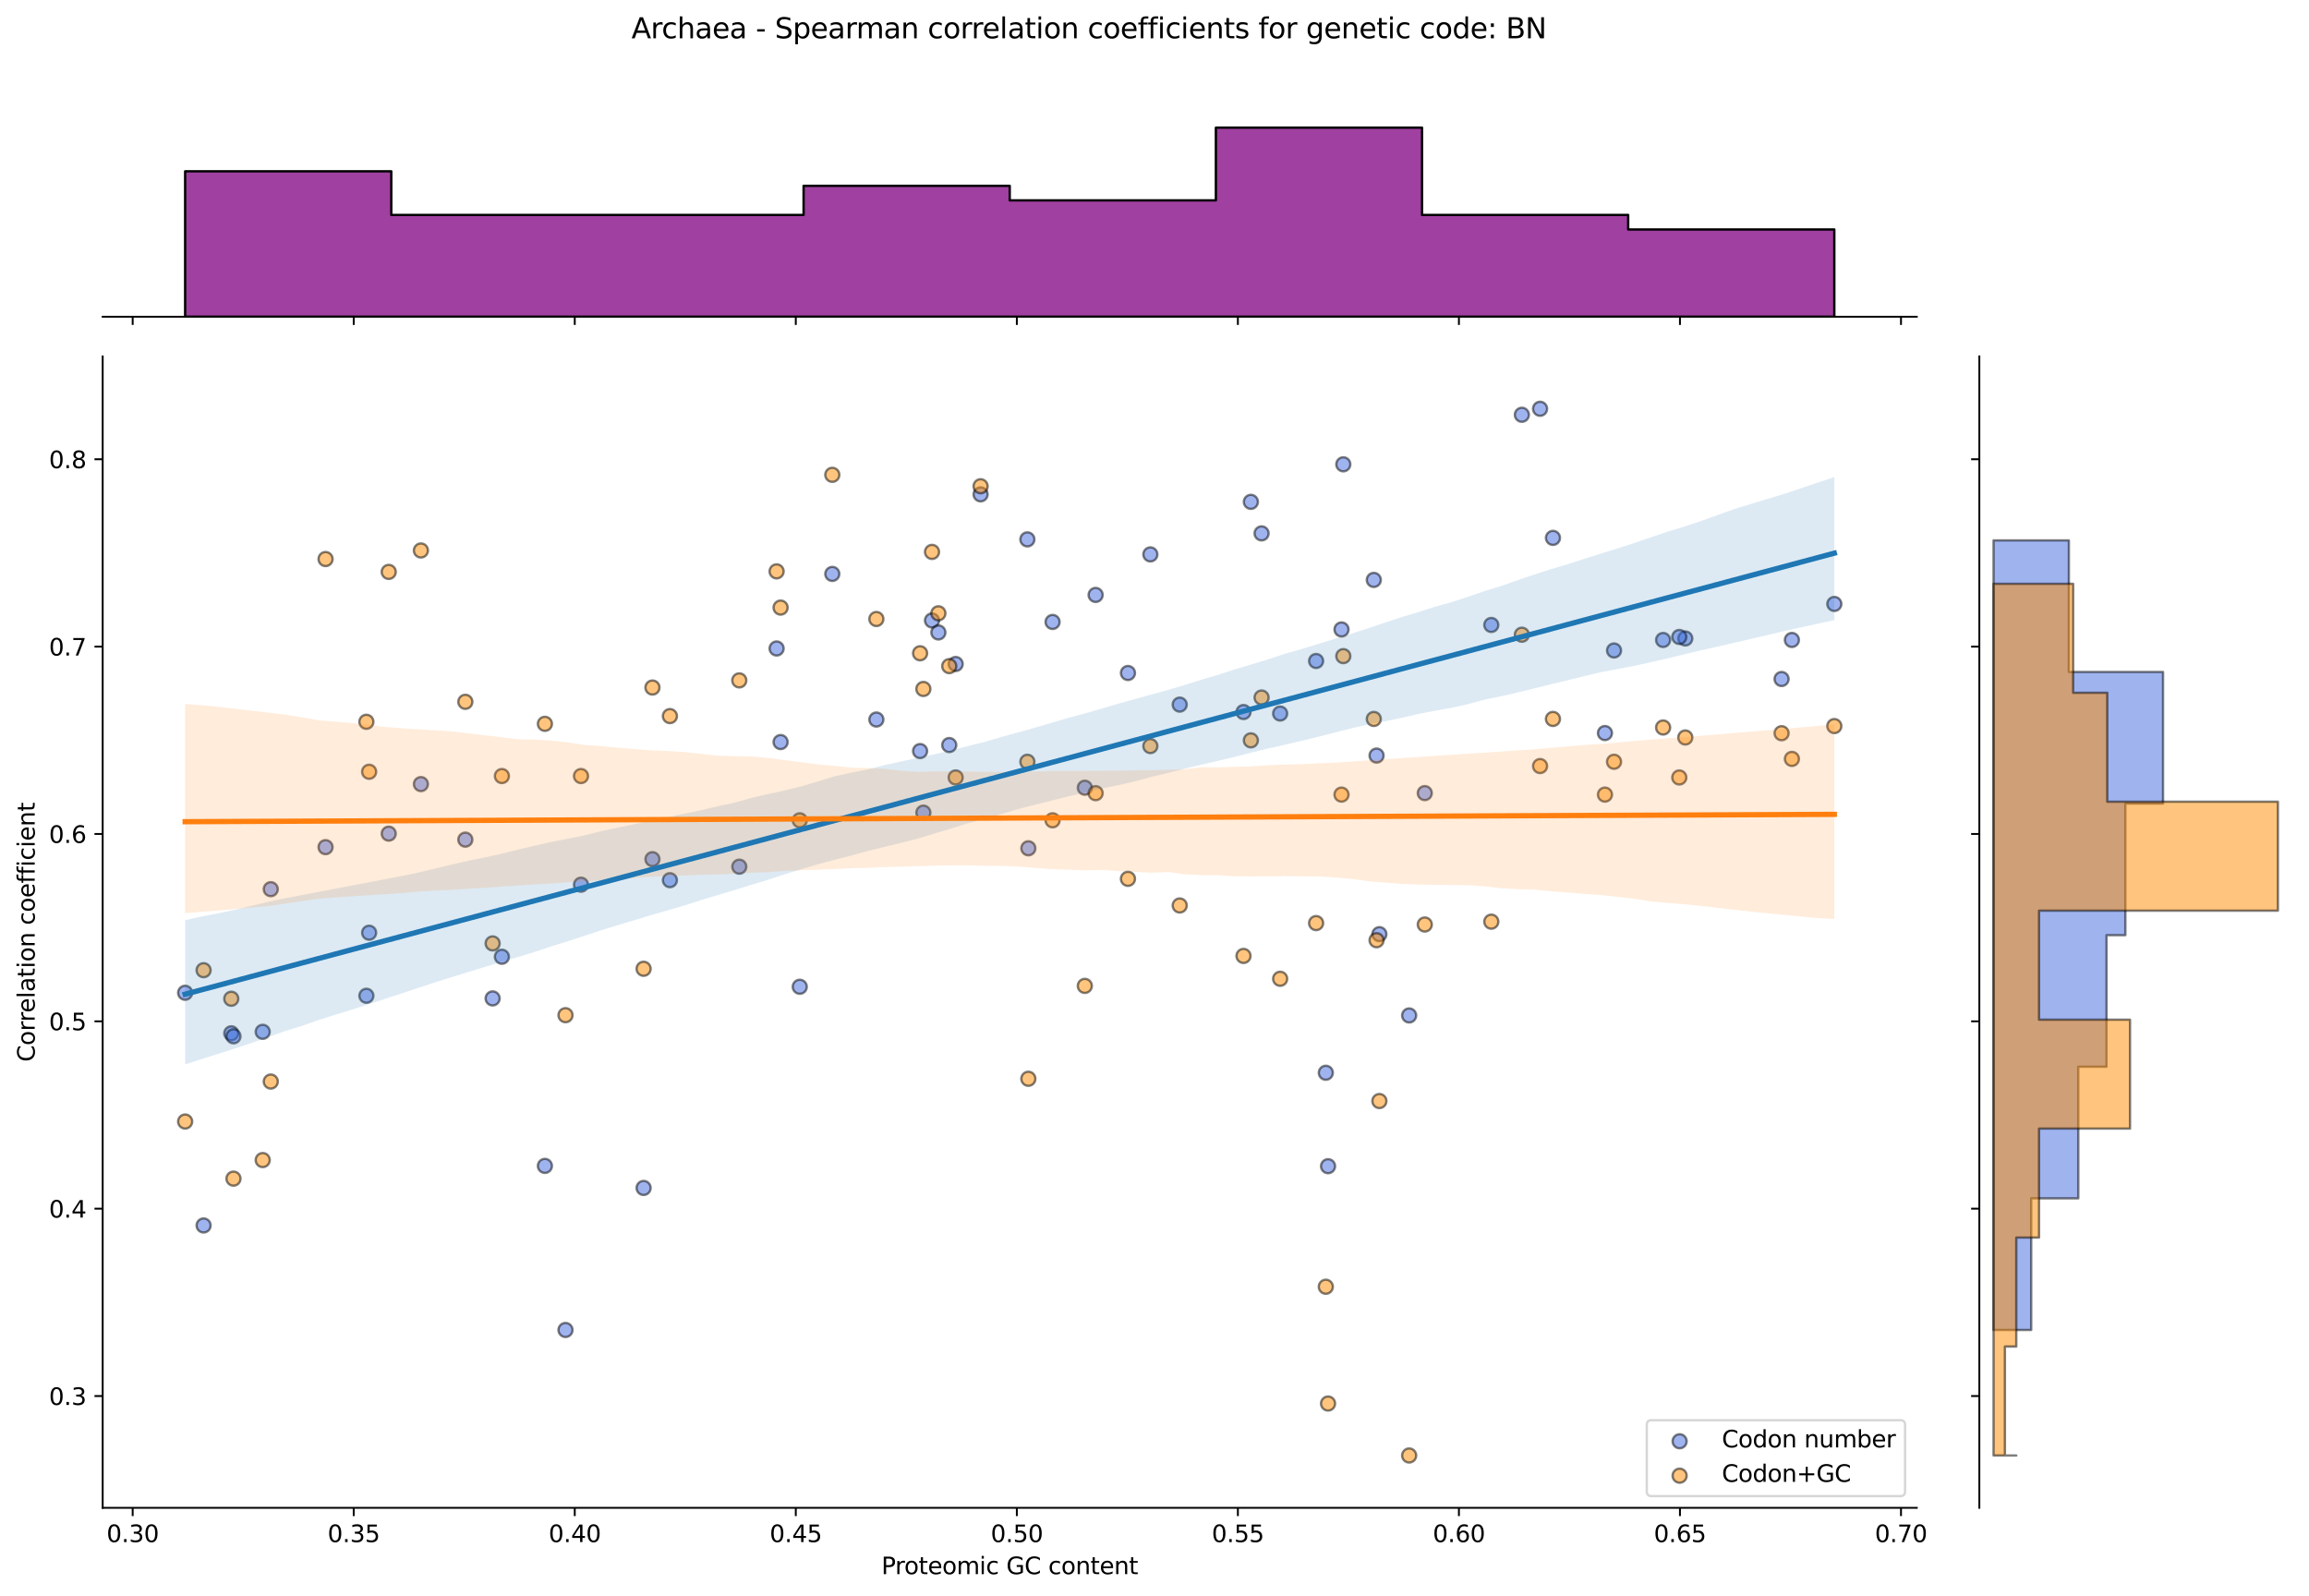 <?xml version="1.0" encoding="utf-8" standalone="no"?>
<!DOCTYPE svg PUBLIC "-//W3C//DTD SVG 1.1//EN"
  "http://www.w3.org/Graphics/SVG/1.1/DTD/svg11.dtd">
<svg xmlns:xlink="http://www.w3.org/1999/xlink" width="984.456pt" height="680.423pt" viewBox="0 0 984.456 680.423" xmlns="http://www.w3.org/2000/svg" version="1.1">
 <defs>
  <style type="text/css">*{stroke-linejoin: round; stroke-linecap: butt}</style>
 </defs>
 <g id="figure_1">
  <g id="patch_1">
   <path d="M 0 680.423 
L 984.456 680.423 
L 984.456 0 
L 0 0 
z
" style="fill: #ffffff"/>
  </g>
  <g id="axes_1">
   <g id="patch_2">
    <path d="M 43.781 642.867 
L 817.232 642.867 
L 817.232 151.966 
L 43.781 151.966 
z
" style="fill: #ffffff"/>
   </g>
   <g id="PathCollection_1">
    <defs>
     <path id="m47cf6ab8c3" d="M 0 3 
C 0.796 3 1.559 2.684 2.121 2.121 
C 2.684 1.559 3 0.796 3 0 
C 3 -0.796 2.684 -1.559 2.121 -2.121 
C 1.559 -2.684 0.796 -3 0 -3 
C -0.796 -3 -1.559 -2.684 -2.121 -2.121 
C -2.684 -1.559 -3 -0.796 -3 0 
C -3 0.796 -2.684 1.559 -2.121 2.121 
C -1.559 2.684 -0.796 3 0 3 
z
" style="stroke: #000000; stroke-opacity: 0.5"/>
    </defs>
    <g clip-path="url(#pec0be7c413)">
     <use xlink:href="#m47cf6ab8c3" x="247.713" y="377.184" style="fill: #4169e1; fill-opacity: 0.5; stroke: #000000; stroke-opacity: 0.5"/>
     <use xlink:href="#m47cf6ab8c3" x="467.131" y="253.649" style="fill: #4169e1; fill-opacity: 0.5; stroke: #000000; stroke-opacity: 0.5"/>
     <use xlink:href="#m47cf6ab8c3" x="438.029" y="229.966" style="fill: #4169e1; fill-opacity: 0.5; stroke: #000000; stroke-opacity: 0.5"/>
     <use xlink:href="#m47cf6ab8c3" x="157.381" y="397.666" style="fill: #4169e1; fill-opacity: 0.5; stroke: #000000; stroke-opacity: 0.5"/>
     <use xlink:href="#m47cf6ab8c3" x="709.075" y="272.851" style="fill: #4169e1; fill-opacity: 0.5; stroke: #000000; stroke-opacity: 0.5"/>
     <use xlink:href="#m47cf6ab8c3" x="315.202" y="369.503" style="fill: #4169e1; fill-opacity: 0.5; stroke: #000000; stroke-opacity: 0.5"/>
     <use xlink:href="#m47cf6ab8c3" x="165.738" y="355.421" style="fill: #4169e1; fill-opacity: 0.5; stroke: #000000; stroke-opacity: 0.5"/>
     <use xlink:href="#m47cf6ab8c3" x="373.649" y="306.775" style="fill: #4169e1; fill-opacity: 0.5; stroke: #000000; stroke-opacity: 0.5"/>
     <use xlink:href="#m47cf6ab8c3" x="656.617" y="174.279" style="fill: #4169e1; fill-opacity: 0.5; stroke: #000000; stroke-opacity: 0.5"/>
     <use xlink:href="#m47cf6ab8c3" x="241.104" y="567.036" style="fill: #4169e1; fill-opacity: 0.5; stroke: #000000; stroke-opacity: 0.5"/>
     <use xlink:href="#m47cf6ab8c3" x="210.037" y="425.676" style="fill: #4169e1; fill-opacity: 0.5; stroke: #000000; stroke-opacity: 0.5"/>
     <use xlink:href="#m47cf6ab8c3" x="759.59" y="289.493" style="fill: #4169e1; fill-opacity: 0.5; stroke: #000000; stroke-opacity: 0.5"/>
     <use xlink:href="#m47cf6ab8c3" x="438.443" y="361.668" style="fill: #4169e1; fill-opacity: 0.5; stroke: #000000; stroke-opacity: 0.5"/>
     <use xlink:href="#m47cf6ab8c3" x="112.007" y="439.911" style="fill: #4169e1; fill-opacity: 0.5; stroke: #000000; stroke-opacity: 0.5"/>
     <use xlink:href="#m47cf6ab8c3" x="98.602" y="440.551" style="fill: #4169e1; fill-opacity: 0.5; stroke: #000000; stroke-opacity: 0.5"/>
     <use xlink:href="#m47cf6ab8c3" x="585.73" y="247.248" style="fill: #4169e1; fill-opacity: 0.5; stroke: #000000; stroke-opacity: 0.5"/>
     <use xlink:href="#m47cf6ab8c3" x="198.4" y="357.981" style="fill: #4169e1; fill-opacity: 0.5; stroke: #000000; stroke-opacity: 0.5"/>
     <use xlink:href="#m47cf6ab8c3" x="407.457" y="283.092" style="fill: #4169e1; fill-opacity: 0.5; stroke: #000000; stroke-opacity: 0.5"/>
     <use xlink:href="#m47cf6ab8c3" x="718.536" y="272.211" style="fill: #4169e1; fill-opacity: 0.5; stroke: #000000; stroke-opacity: 0.5"/>
     <use xlink:href="#m47cf6ab8c3" x="86.805" y="522.481" style="fill: #4169e1; fill-opacity: 0.5; stroke: #000000; stroke-opacity: 0.5"/>
     <use xlink:href="#m47cf6ab8c3" x="397.367" y="264.53" style="fill: #4169e1; fill-opacity: 0.5; stroke: #000000; stroke-opacity: 0.5"/>
     <use xlink:href="#m47cf6ab8c3" x="354.856" y="244.688" style="fill: #4169e1; fill-opacity: 0.5; stroke: #000000; stroke-opacity: 0.5"/>
     <use xlink:href="#m47cf6ab8c3" x="561.13" y="281.812" style="fill: #4169e1; fill-opacity: 0.5; stroke: #000000; stroke-opacity: 0.5"/>
     <use xlink:href="#m47cf6ab8c3" x="156.211" y="424.549" style="fill: #4169e1; fill-opacity: 0.5; stroke: #000000; stroke-opacity: 0.5"/>
     <use xlink:href="#m47cf6ab8c3" x="648.854" y="176.84" style="fill: #4169e1; fill-opacity: 0.5; stroke: #000000; stroke-opacity: 0.5"/>
     <use xlink:href="#m47cf6ab8c3" x="448.771" y="265.17" style="fill: #4169e1; fill-opacity: 0.5; stroke: #000000; stroke-opacity: 0.5"/>
     <use xlink:href="#m47cf6ab8c3" x="635.826" y="266.45" style="fill: #4169e1; fill-opacity: 0.5; stroke: #000000; stroke-opacity: 0.5"/>
     <use xlink:href="#m47cf6ab8c3" x="502.976" y="300.411" style="fill: #4169e1; fill-opacity: 0.5; stroke: #000000; stroke-opacity: 0.5"/>
     <use xlink:href="#m47cf6ab8c3" x="285.621" y="375.263" style="fill: #4169e1; fill-opacity: 0.5; stroke: #000000; stroke-opacity: 0.5"/>
     <use xlink:href="#m47cf6ab8c3" x="533.314" y="213.964" style="fill: #4169e1; fill-opacity: 0.5; stroke: #000000; stroke-opacity: 0.5"/>
     <use xlink:href="#m47cf6ab8c3" x="462.518" y="335.843" style="fill: #4169e1; fill-opacity: 0.5; stroke: #000000; stroke-opacity: 0.5"/>
     <use xlink:href="#m47cf6ab8c3" x="684.279" y="312.536" style="fill: #4169e1; fill-opacity: 0.5; stroke: #000000; stroke-opacity: 0.5"/>
     <use xlink:href="#m47cf6ab8c3" x="480.912" y="286.933" style="fill: #4169e1; fill-opacity: 0.5; stroke: #000000; stroke-opacity: 0.5"/>
     <use xlink:href="#m47cf6ab8c3" x="278.175" y="366.302" style="fill: #4169e1; fill-opacity: 0.5; stroke: #000000; stroke-opacity: 0.5"/>
     <use xlink:href="#m47cf6ab8c3" x="586.907" y="322.137" style="fill: #4169e1; fill-opacity: 0.5; stroke: #000000; stroke-opacity: 0.5"/>
     <use xlink:href="#m47cf6ab8c3" x="400.087" y="269.651" style="fill: #4169e1; fill-opacity: 0.5; stroke: #000000; stroke-opacity: 0.5"/>
     <use xlink:href="#m47cf6ab8c3" x="213.984" y="407.907" style="fill: #4169e1; fill-opacity: 0.5; stroke: #000000; stroke-opacity: 0.5"/>
     <use xlink:href="#m47cf6ab8c3" x="688.156" y="277.332" style="fill: #4169e1; fill-opacity: 0.5; stroke: #000000; stroke-opacity: 0.5"/>
     <use xlink:href="#m47cf6ab8c3" x="537.884" y="227.406" style="fill: #4169e1; fill-opacity: 0.5; stroke: #000000; stroke-opacity: 0.5"/>
     <use xlink:href="#m47cf6ab8c3" x="588.111" y="398.28" style="fill: #4169e1; fill-opacity: 0.5; stroke: #000000; stroke-opacity: 0.5"/>
     <use xlink:href="#m47cf6ab8c3" x="607.466" y="338.139" style="fill: #4169e1; fill-opacity: 0.5; stroke: #000000; stroke-opacity: 0.5"/>
     <use xlink:href="#m47cf6ab8c3" x="404.715" y="317.657" style="fill: #4169e1; fill-opacity: 0.5; stroke: #000000; stroke-opacity: 0.5"/>
     <use xlink:href="#m47cf6ab8c3" x="572.726" y="197.962" style="fill: #4169e1; fill-opacity: 0.5; stroke: #000000; stroke-opacity: 0.5"/>
     <use xlink:href="#m47cf6ab8c3" x="115.445" y="379.104" style="fill: #4169e1; fill-opacity: 0.5; stroke: #000000; stroke-opacity: 0.5"/>
     <use xlink:href="#m47cf6ab8c3" x="138.804" y="361.182" style="fill: #4169e1; fill-opacity: 0.5; stroke: #000000; stroke-opacity: 0.5"/>
     <use xlink:href="#m47cf6ab8c3" x="530.176" y="303.575" style="fill: #4169e1; fill-opacity: 0.5; stroke: #000000; stroke-opacity: 0.5"/>
     <use xlink:href="#m47cf6ab8c3" x="331.112" y="276.482" style="fill: #4169e1; fill-opacity: 0.5; stroke: #000000; stroke-opacity: 0.5"/>
     <use xlink:href="#m47cf6ab8c3" x="332.814" y="316.376" style="fill: #4169e1; fill-opacity: 0.5; stroke: #000000; stroke-opacity: 0.5"/>
     <use xlink:href="#m47cf6ab8c3" x="763.986" y="272.851" style="fill: #4169e1; fill-opacity: 0.5; stroke: #000000; stroke-opacity: 0.5"/>
     <use xlink:href="#m47cf6ab8c3" x="490.462" y="236.367" style="fill: #4169e1; fill-opacity: 0.5; stroke: #000000; stroke-opacity: 0.5"/>
     <use xlink:href="#m47cf6ab8c3" x="715.976" y="271.571" style="fill: #4169e1; fill-opacity: 0.5; stroke: #000000; stroke-opacity: 0.5"/>
     <use xlink:href="#m47cf6ab8c3" x="179.453" y="334.299" style="fill: #4169e1; fill-opacity: 0.5; stroke: #000000; stroke-opacity: 0.5"/>
     <use xlink:href="#m47cf6ab8c3" x="99.545" y="441.831" style="fill: #4169e1; fill-opacity: 0.5; stroke: #000000; stroke-opacity: 0.5"/>
     <use xlink:href="#m47cf6ab8c3" x="274.406" y="506.479" style="fill: #4169e1; fill-opacity: 0.5; stroke: #000000; stroke-opacity: 0.5"/>
     <use xlink:href="#m47cf6ab8c3" x="340.98" y="420.709" style="fill: #4169e1; fill-opacity: 0.5; stroke: #000000; stroke-opacity: 0.5"/>
     <use xlink:href="#m47cf6ab8c3" x="392.284" y="320.217" style="fill: #4169e1; fill-opacity: 0.5; stroke: #000000; stroke-opacity: 0.5"/>
     <use xlink:href="#m47cf6ab8c3" x="78.938" y="423.269" style="fill: #4169e1; fill-opacity: 0.5; stroke: #000000; stroke-opacity: 0.5"/>
     <use xlink:href="#m47cf6ab8c3" x="600.803" y="432.94" style="fill: #4169e1; fill-opacity: 0.5; stroke: #000000; stroke-opacity: 0.5"/>
     <use xlink:href="#m47cf6ab8c3" x="393.681" y="346.46" style="fill: #4169e1; fill-opacity: 0.5; stroke: #000000; stroke-opacity: 0.5"/>
     <use xlink:href="#m47cf6ab8c3" x="662.112" y="229.326" style="fill: #4169e1; fill-opacity: 0.5; stroke: #000000; stroke-opacity: 0.5"/>
     <use xlink:href="#m47cf6ab8c3" x="545.799" y="304.215" style="fill: #4169e1; fill-opacity: 0.5; stroke: #000000; stroke-opacity: 0.5"/>
     <use xlink:href="#m47cf6ab8c3" x="565.27" y="457.372" style="fill: #4169e1; fill-opacity: 0.5; stroke: #000000; stroke-opacity: 0.5"/>
     <use xlink:href="#m47cf6ab8c3" x="782.075" y="257.489" style="fill: #4169e1; fill-opacity: 0.5; stroke: #000000; stroke-opacity: 0.5"/>
     <use xlink:href="#m47cf6ab8c3" x="571.962" y="268.371" style="fill: #4169e1; fill-opacity: 0.5; stroke: #000000; stroke-opacity: 0.5"/>
     <use xlink:href="#m47cf6ab8c3" x="418.083" y="210.764" style="fill: #4169e1; fill-opacity: 0.5; stroke: #000000; stroke-opacity: 0.5"/>
     <use xlink:href="#m47cf6ab8c3" x="566.221" y="497.207" style="fill: #4169e1; fill-opacity: 0.5; stroke: #000000; stroke-opacity: 0.5"/>
     <use xlink:href="#m47cf6ab8c3" x="232.321" y="497.079" style="fill: #4169e1; fill-opacity: 0.5; stroke: #000000; stroke-opacity: 0.5"/>
    </g>
   </g>
   <g id="PathCollection_2">
    <defs>
     <path id="m476ea3fb98" d="M 0 3 
C 0.796 3 1.559 2.684 2.121 2.121 
C 2.684 1.559 3 0.796 3 0 
C 3 -0.796 2.684 -1.559 2.121 -2.121 
C 1.559 -2.684 0.796 -3 0 -3 
C -0.796 -3 -1.559 -2.684 -2.121 -2.121 
C -2.684 -1.559 -3 -0.796 -3 0 
C -3 0.796 -2.684 1.559 -2.121 2.121 
C -1.559 2.684 -0.796 3 0 3 
z
" style="stroke: #000000; stroke-opacity: 0.5"/>
    </defs>
    <g clip-path="url(#pec0be7c413)">
     <use xlink:href="#m476ea3fb98" x="247.713" y="330.867" style="fill: #ff8c00; fill-opacity: 0.5; stroke: #000000; stroke-opacity: 0.5"/>
     <use xlink:href="#m476ea3fb98" x="467.131" y="338.171" style="fill: #ff8c00; fill-opacity: 0.5; stroke: #000000; stroke-opacity: 0.5"/>
     <use xlink:href="#m476ea3fb98" x="438.029" y="324.78" style="fill: #ff8c00; fill-opacity: 0.5; stroke: #000000; stroke-opacity: 0.5"/>
     <use xlink:href="#m476ea3fb98" x="157.381" y="329.041" style="fill: #ff8c00; fill-opacity: 0.5; stroke: #000000; stroke-opacity: 0.5"/>
     <use xlink:href="#m476ea3fb98" x="709.075" y="310.173" style="fill: #ff8c00; fill-opacity: 0.5; stroke: #000000; stroke-opacity: 0.5"/>
     <use xlink:href="#m476ea3fb98" x="315.202" y="290.087" style="fill: #ff8c00; fill-opacity: 0.5; stroke: #000000; stroke-opacity: 0.5"/>
     <use xlink:href="#m476ea3fb98" x="165.738" y="243.829" style="fill: #ff8c00; fill-opacity: 0.5; stroke: #000000; stroke-opacity: 0.5"/>
     <use xlink:href="#m476ea3fb98" x="373.649" y="263.914" style="fill: #ff8c00; fill-opacity: 0.5; stroke: #000000; stroke-opacity: 0.5"/>
     <use xlink:href="#m476ea3fb98" x="656.617" y="326.606" style="fill: #ff8c00; fill-opacity: 0.5; stroke: #000000; stroke-opacity: 0.5"/>
     <use xlink:href="#m476ea3fb98" x="241.104" y="432.826" style="fill: #ff8c00; fill-opacity: 0.5; stroke: #000000; stroke-opacity: 0.5"/>
     <use xlink:href="#m476ea3fb98" x="210.037" y="402.222" style="fill: #ff8c00; fill-opacity: 0.5; stroke: #000000; stroke-opacity: 0.5"/>
     <use xlink:href="#m476ea3fb98" x="759.59" y="312.607" style="fill: #ff8c00; fill-opacity: 0.5; stroke: #000000; stroke-opacity: 0.5"/>
     <use xlink:href="#m476ea3fb98" x="438.443" y="459.934" style="fill: #ff8c00; fill-opacity: 0.5; stroke: #000000; stroke-opacity: 0.5"/>
     <use xlink:href="#m476ea3fb98" x="112.007" y="494.597" style="fill: #ff8c00; fill-opacity: 0.5; stroke: #000000; stroke-opacity: 0.5"/>
     <use xlink:href="#m476ea3fb98" x="98.602" y="425.818" style="fill: #ff8c00; fill-opacity: 0.5; stroke: #000000; stroke-opacity: 0.5"/>
     <use xlink:href="#m476ea3fb98" x="585.73" y="306.521" style="fill: #ff8c00; fill-opacity: 0.5; stroke: #000000; stroke-opacity: 0.5"/>
     <use xlink:href="#m476ea3fb98" x="198.4" y="299.217" style="fill: #ff8c00; fill-opacity: 0.5; stroke: #000000; stroke-opacity: 0.5"/>
     <use xlink:href="#m476ea3fb98" x="407.457" y="331.476" style="fill: #ff8c00; fill-opacity: 0.5; stroke: #000000; stroke-opacity: 0.5"/>
     <use xlink:href="#m476ea3fb98" x="718.536" y="314.433" style="fill: #ff8c00; fill-opacity: 0.5; stroke: #000000; stroke-opacity: 0.5"/>
     <use xlink:href="#m476ea3fb98" x="86.805" y="413.645" style="fill: #ff8c00; fill-opacity: 0.5; stroke: #000000; stroke-opacity: 0.5"/>
     <use xlink:href="#m476ea3fb98" x="397.367" y="235.307" style="fill: #ff8c00; fill-opacity: 0.5; stroke: #000000; stroke-opacity: 0.5"/>
     <use xlink:href="#m476ea3fb98" x="354.856" y="202.44" style="fill: #ff8c00; fill-opacity: 0.5; stroke: #000000; stroke-opacity: 0.5"/>
     <use xlink:href="#m476ea3fb98" x="561.13" y="393.559" style="fill: #ff8c00; fill-opacity: 0.5; stroke: #000000; stroke-opacity: 0.5"/>
     <use xlink:href="#m476ea3fb98" x="156.211" y="307.738" style="fill: #ff8c00; fill-opacity: 0.5; stroke: #000000; stroke-opacity: 0.5"/>
     <use xlink:href="#m476ea3fb98" x="648.854" y="270.61" style="fill: #ff8c00; fill-opacity: 0.5; stroke: #000000; stroke-opacity: 0.5"/>
     <use xlink:href="#m476ea3fb98" x="448.771" y="349.736" style="fill: #ff8c00; fill-opacity: 0.5; stroke: #000000; stroke-opacity: 0.5"/>
     <use xlink:href="#m476ea3fb98" x="635.826" y="392.951" style="fill: #ff8c00; fill-opacity: 0.5; stroke: #000000; stroke-opacity: 0.5"/>
     <use xlink:href="#m476ea3fb98" x="502.976" y="386.053" style="fill: #ff8c00; fill-opacity: 0.5; stroke: #000000; stroke-opacity: 0.5"/>
     <use xlink:href="#m476ea3fb98" x="285.621" y="305.303" style="fill: #ff8c00; fill-opacity: 0.5; stroke: #000000; stroke-opacity: 0.5"/>
     <use xlink:href="#m476ea3fb98" x="533.314" y="315.651" style="fill: #ff8c00; fill-opacity: 0.5; stroke: #000000; stroke-opacity: 0.5"/>
     <use xlink:href="#m476ea3fb98" x="462.518" y="420.333" style="fill: #ff8c00; fill-opacity: 0.5; stroke: #000000; stroke-opacity: 0.5"/>
     <use xlink:href="#m476ea3fb98" x="684.279" y="338.78" style="fill: #ff8c00; fill-opacity: 0.5; stroke: #000000; stroke-opacity: 0.5"/>
     <use xlink:href="#m476ea3fb98" x="480.912" y="374.691" style="fill: #ff8c00; fill-opacity: 0.5; stroke: #000000; stroke-opacity: 0.5"/>
     <use xlink:href="#m476ea3fb98" x="278.175" y="293.13" style="fill: #ff8c00; fill-opacity: 0.5; stroke: #000000; stroke-opacity: 0.5"/>
     <use xlink:href="#m476ea3fb98" x="586.907" y="400.863" style="fill: #ff8c00; fill-opacity: 0.5; stroke: #000000; stroke-opacity: 0.5"/>
     <use xlink:href="#m476ea3fb98" x="400.087" y="261.48" style="fill: #ff8c00; fill-opacity: 0.5; stroke: #000000; stroke-opacity: 0.5"/>
     <use xlink:href="#m476ea3fb98" x="213.984" y="330.867" style="fill: #ff8c00; fill-opacity: 0.5; stroke: #000000; stroke-opacity: 0.5"/>
     <use xlink:href="#m476ea3fb98" x="688.156" y="324.78" style="fill: #ff8c00; fill-opacity: 0.5; stroke: #000000; stroke-opacity: 0.5"/>
     <use xlink:href="#m476ea3fb98" x="537.884" y="297.391" style="fill: #ff8c00; fill-opacity: 0.5; stroke: #000000; stroke-opacity: 0.5"/>
     <use xlink:href="#m476ea3fb98" x="588.111" y="469.425" style="fill: #ff8c00; fill-opacity: 0.5; stroke: #000000; stroke-opacity: 0.5"/>
     <use xlink:href="#m476ea3fb98" x="607.466" y="394.168" style="fill: #ff8c00; fill-opacity: 0.5; stroke: #000000; stroke-opacity: 0.5"/>
     <use xlink:href="#m476ea3fb98" x="404.715" y="284" style="fill: #ff8c00; fill-opacity: 0.5; stroke: #000000; stroke-opacity: 0.5"/>
     <use xlink:href="#m476ea3fb98" x="572.726" y="279.74" style="fill: #ff8c00; fill-opacity: 0.5; stroke: #000000; stroke-opacity: 0.5"/>
     <use xlink:href="#m476ea3fb98" x="115.445" y="461.121" style="fill: #ff8c00; fill-opacity: 0.5; stroke: #000000; stroke-opacity: 0.5"/>
     <use xlink:href="#m476ea3fb98" x="138.804" y="238.351" style="fill: #ff8c00; fill-opacity: 0.5; stroke: #000000; stroke-opacity: 0.5"/>
     <use xlink:href="#m476ea3fb98" x="530.176" y="407.558" style="fill: #ff8c00; fill-opacity: 0.5; stroke: #000000; stroke-opacity: 0.5"/>
     <use xlink:href="#m476ea3fb98" x="331.112" y="243.606" style="fill: #ff8c00; fill-opacity: 0.5; stroke: #000000; stroke-opacity: 0.5"/>
     <use xlink:href="#m476ea3fb98" x="332.814" y="259.045" style="fill: #ff8c00; fill-opacity: 0.5; stroke: #000000; stroke-opacity: 0.5"/>
     <use xlink:href="#m476ea3fb98" x="763.986" y="323.563" style="fill: #ff8c00; fill-opacity: 0.5; stroke: #000000; stroke-opacity: 0.5"/>
     <use xlink:href="#m476ea3fb98" x="490.462" y="318.085" style="fill: #ff8c00; fill-opacity: 0.5; stroke: #000000; stroke-opacity: 0.5"/>
     <use xlink:href="#m476ea3fb98" x="715.976" y="331.476" style="fill: #ff8c00; fill-opacity: 0.5; stroke: #000000; stroke-opacity: 0.5"/>
     <use xlink:href="#m476ea3fb98" x="179.453" y="234.699" style="fill: #ff8c00; fill-opacity: 0.5; stroke: #000000; stroke-opacity: 0.5"/>
     <use xlink:href="#m476ea3fb98" x="99.545" y="502.51" style="fill: #ff8c00; fill-opacity: 0.5; stroke: #000000; stroke-opacity: 0.5"/>
     <use xlink:href="#m476ea3fb98" x="274.406" y="413.036" style="fill: #ff8c00; fill-opacity: 0.5; stroke: #000000; stroke-opacity: 0.5"/>
     <use xlink:href="#m476ea3fb98" x="340.98" y="349.736" style="fill: #ff8c00; fill-opacity: 0.5; stroke: #000000; stroke-opacity: 0.5"/>
     <use xlink:href="#m476ea3fb98" x="392.284" y="278.522" style="fill: #ff8c00; fill-opacity: 0.5; stroke: #000000; stroke-opacity: 0.5"/>
     <use xlink:href="#m476ea3fb98" x="78.938" y="478.163" style="fill: #ff8c00; fill-opacity: 0.5; stroke: #000000; stroke-opacity: 0.5"/>
     <use xlink:href="#m476ea3fb98" x="600.803" y="620.553" style="fill: #ff8c00; fill-opacity: 0.5; stroke: #000000; stroke-opacity: 0.5"/>
     <use xlink:href="#m476ea3fb98" x="393.681" y="293.739" style="fill: #ff8c00; fill-opacity: 0.5; stroke: #000000; stroke-opacity: 0.5"/>
     <use xlink:href="#m476ea3fb98" x="662.112" y="306.521" style="fill: #ff8c00; fill-opacity: 0.5; stroke: #000000; stroke-opacity: 0.5"/>
     <use xlink:href="#m476ea3fb98" x="545.799" y="417.297" style="fill: #ff8c00; fill-opacity: 0.5; stroke: #000000; stroke-opacity: 0.5"/>
     <use xlink:href="#m476ea3fb98" x="565.27" y="548.603" style="fill: #ff8c00; fill-opacity: 0.5; stroke: #000000; stroke-opacity: 0.5"/>
     <use xlink:href="#m476ea3fb98" x="782.075" y="309.564" style="fill: #ff8c00; fill-opacity: 0.5; stroke: #000000; stroke-opacity: 0.5"/>
     <use xlink:href="#m476ea3fb98" x="571.962" y="338.78" style="fill: #ff8c00; fill-opacity: 0.5; stroke: #000000; stroke-opacity: 0.5"/>
     <use xlink:href="#m476ea3fb98" x="418.083" y="207.309" style="fill: #ff8c00; fill-opacity: 0.5; stroke: #000000; stroke-opacity: 0.5"/>
     <use xlink:href="#m476ea3fb98" x="566.221" y="598.396" style="fill: #ff8c00; fill-opacity: 0.5; stroke: #000000; stroke-opacity: 0.5"/>
     <use xlink:href="#m476ea3fb98" x="232.321" y="308.601" style="fill: #ff8c00; fill-opacity: 0.5; stroke: #000000; stroke-opacity: 0.5"/>
    </g>
   </g>
   <g id="PolyCollection_1">
    <path d="M 78.938 392.315 
L 78.938 453.776 
L 86.04 451.521 
L 93.143 449.267 
L 100.245 446.996 
L 107.348 444.65 
L 114.45 442.135 
L 121.552 439.599 
L 128.655 437.4 
L 135.757 434.906 
L 142.86 432.641 
L 149.962 430.496 
L 157.064 428.206 
L 164.167 425.858 
L 171.269 423.516 
L 178.372 421.17 
L 185.474 418.818 
L 192.576 416.599 
L 199.679 414.415 
L 206.781 412.221 
L 213.884 410.074 
L 220.986 407.979 
L 228.088 405.821 
L 235.191 403.431 
L 242.293 401.229 
L 249.396 398.891 
L 256.498 396.578 
L 263.6 394.373 
L 270.703 392.239 
L 277.805 390.102 
L 284.908 388.05 
L 292.01 385.985 
L 299.112 383.701 
L 306.215 381.563 
L 313.317 379.425 
L 320.419 377.201 
L 327.522 375.084 
L 334.624 372.714 
L 341.727 370.579 
L 348.829 368.439 
L 355.931 366.556 
L 363.034 364.748 
L 370.136 362.771 
L 377.239 361.049 
L 384.341 359.325 
L 391.443 357.518 
L 398.546 355.326 
L 405.648 353.244 
L 412.751 350.951 
L 419.853 349.171 
L 426.955 347.07 
L 434.058 344.958 
L 441.16 343.139 
L 448.263 341.35 
L 455.365 339.596 
L 462.467 337.902 
L 469.57 336.24 
L 476.672 334.783 
L 483.775 333.184 
L 490.877 331.226 
L 497.979 329.575 
L 505.082 327.689 
L 512.184 326.025 
L 519.287 324.386 
L 526.389 322.699 
L 533.491 320.87 
L 540.594 319.136 
L 547.696 317.546 
L 554.799 315.878 
L 561.901 314.137 
L 569.003 312.333 
L 576.106 310.53 
L 583.208 308.905 
L 590.31 307.574 
L 597.413 306.086 
L 604.515 304.433 
L 611.618 303.056 
L 618.72 301.793 
L 625.822 300.222 
L 632.925 298.275 
L 640.027 296.859 
L 647.13 295.205 
L 654.232 293.467 
L 661.334 291.73 
L 668.437 289.992 
L 675.539 288.254 
L 682.642 286.551 
L 689.744 285.218 
L 696.846 283.885 
L 703.949 282.295 
L 711.051 280.662 
L 718.154 278.957 
L 725.256 277.265 
L 732.358 275.669 
L 739.461 274.024 
L 746.563 272.374 
L 753.666 270.724 
L 760.768 269.032 
L 767.87 267.462 
L 774.973 265.922 
L 782.075 264.382 
L 782.075 203.373 
L 782.075 203.373 
L 774.973 205.767 
L 767.87 208.156 
L 760.768 210.545 
L 753.666 212.703 
L 746.563 214.853 
L 739.461 217.029 
L 732.358 219.581 
L 725.256 222.133 
L 718.154 224.493 
L 711.051 226.66 
L 703.949 229.053 
L 696.846 231.5 
L 689.744 233.784 
L 682.642 236.004 
L 675.539 238.216 
L 668.437 240.554 
L 661.334 242.635 
L 654.232 244.941 
L 647.13 247.315 
L 640.027 249.846 
L 632.925 252.024 
L 625.822 254.463 
L 618.72 256.778 
L 611.618 258.744 
L 604.515 261.031 
L 597.413 263.165 
L 590.31 265.499 
L 583.208 267.896 
L 576.106 270.193 
L 569.003 272.4 
L 561.901 274.576 
L 554.799 276.765 
L 547.696 278.77 
L 540.594 281.147 
L 533.491 283.302 
L 526.389 285.414 
L 519.287 287.72 
L 512.184 289.811 
L 505.082 292.057 
L 497.979 294.159 
L 490.877 296.12 
L 483.775 298.077 
L 476.672 300.044 
L 469.57 302.155 
L 462.467 304.181 
L 455.365 306.101 
L 448.263 308.183 
L 441.16 310.265 
L 434.058 312.265 
L 426.955 314.209 
L 419.853 316.3 
L 412.751 318.09 
L 405.648 319.924 
L 398.546 321.546 
L 391.443 323.084 
L 384.341 324.628 
L 377.239 326.167 
L 370.136 327.991 
L 363.034 329.399 
L 355.931 330.952 
L 348.829 333.118 
L 341.727 335.22 
L 334.624 336.969 
L 327.522 338.534 
L 320.419 340.162 
L 313.317 342.165 
L 306.215 343.709 
L 299.112 345.395 
L 292.01 346.87 
L 284.908 348.357 
L 277.805 349.849 
L 270.703 351.337 
L 263.6 352.815 
L 256.498 354.298 
L 249.396 356.117 
L 242.293 357.541 
L 235.191 358.926 
L 228.088 360.543 
L 220.986 362.195 
L 213.884 363.988 
L 206.781 365.541 
L 199.679 366.979 
L 192.576 368.602 
L 185.474 370.303 
L 178.372 372.004 
L 171.269 373.483 
L 164.167 374.845 
L 157.064 376.203 
L 149.962 377.555 
L 142.86 378.908 
L 135.757 380.261 
L 128.655 381.613 
L 121.552 382.966 
L 114.45 384.457 
L 107.348 386.168 
L 100.245 387.881 
L 93.143 389.385 
L 86.04 390.743 
L 78.938 392.315 
z
" clip-path="url(#pec0be7c413)" style="fill: #1f77b4; fill-opacity: 0.15"/>
   </g>
   <g id="PolyCollection_2">
    <path d="M 78.938 300.178 
L 78.938 389.323 
L 86.04 388.748 
L 93.143 388.172 
L 100.245 387.597 
L 107.348 386.866 
L 114.45 386.321 
L 121.552 385.275 
L 128.655 384.225 
L 135.757 383.228 
L 142.86 382.65 
L 149.962 382.179 
L 157.064 381.707 
L 164.167 381.257 
L 171.269 380.774 
L 178.372 380.161 
L 185.474 379.705 
L 192.576 379.386 
L 199.679 378.927 
L 206.781 378.53 
L 213.884 378.003 
L 220.986 377.539 
L 228.088 377.074 
L 235.191 376.683 
L 242.293 376.156 
L 249.396 375.811 
L 256.498 375.275 
L 263.6 374.965 
L 270.703 374.305 
L 277.805 373.844 
L 284.908 373.433 
L 292.01 373.287 
L 299.112 372.948 
L 306.215 372.832 
L 313.317 372.48 
L 320.419 372.102 
L 327.522 371.842 
L 334.624 371.313 
L 341.727 371.034 
L 348.829 370.775 
L 355.931 370.505 
L 363.034 370.205 
L 370.136 369.971 
L 377.239 369.706 
L 384.341 369.469 
L 391.443 369.289 
L 398.546 369.077 
L 405.648 368.936 
L 412.751 368.958 
L 419.853 369.116 
L 426.955 369.218 
L 434.058 369.449 
L 441.16 370.006 
L 448.263 370.56 
L 455.365 370.774 
L 462.467 371.078 
L 469.57 370.888 
L 476.672 371.358 
L 483.775 371.734 
L 490.877 372.067 
L 497.979 371.8 
L 505.082 372.739 
L 512.184 373.085 
L 519.287 373.152 
L 526.389 373.57 
L 533.491 373.642 
L 540.594 373.583 
L 547.696 373.524 
L 554.799 373.605 
L 561.901 373.627 
L 569.003 374.096 
L 576.106 374.683 
L 583.208 375.677 
L 590.31 376.259 
L 597.413 376.828 
L 604.515 377.118 
L 611.618 377.265 
L 618.72 377.304 
L 625.822 377.395 
L 632.925 377.853 
L 640.027 378.709 
L 647.13 379.11 
L 654.232 379.284 
L 661.334 379.985 
L 668.437 380.507 
L 675.539 381.117 
L 682.642 381.595 
L 689.744 382.377 
L 696.846 383.183 
L 703.949 384.338 
L 711.051 384.942 
L 718.154 385.523 
L 725.256 386.229 
L 732.358 387.05 
L 739.461 387.872 
L 746.563 388.669 
L 753.666 389.384 
L 760.768 390.066 
L 767.87 390.748 
L 774.973 391.421 
L 782.075 391.783 
L 782.075 308.854 
L 782.075 308.854 
L 774.973 309.484 
L 767.87 310.114 
L 760.768 310.744 
L 753.666 311.344 
L 746.563 311.915 
L 739.461 312.486 
L 732.358 313.099 
L 725.256 313.701 
L 718.154 314.281 
L 711.051 314.763 
L 703.949 315.332 
L 696.846 315.911 
L 689.744 316.564 
L 682.642 317.213 
L 675.539 317.608 
L 668.437 318.265 
L 661.334 318.826 
L 654.232 319.473 
L 647.13 319.888 
L 640.027 320.423 
L 632.925 320.893 
L 625.822 321.353 
L 618.72 321.822 
L 611.618 322.296 
L 604.515 322.779 
L 597.413 323.224 
L 590.31 323.738 
L 583.208 324.216 
L 576.106 324.687 
L 569.003 325.158 
L 561.901 325.461 
L 554.799 325.83 
L 547.696 325.967 
L 540.594 326.26 
L 533.491 326.742 
L 526.389 326.95 
L 519.287 327.162 
L 512.184 327.136 
L 505.082 327.914 
L 497.979 328.165 
L 490.877 328.338 
L 483.775 328.42 
L 476.672 328.564 
L 469.57 328.583 
L 462.467 328.649 
L 455.365 328.643 
L 448.263 328.72 
L 441.16 328.91 
L 434.058 328.995 
L 426.955 329.074 
L 419.853 329.076 
L 412.751 328.911 
L 405.648 328.838 
L 398.546 328.871 
L 391.443 329.061 
L 384.341 328.577 
L 377.239 327.765 
L 370.136 327.462 
L 363.034 327.285 
L 355.931 326.526 
L 348.829 325.913 
L 341.727 324.977 
L 334.624 324.067 
L 327.522 323.148 
L 320.419 322.549 
L 313.317 322.399 
L 306.215 322.207 
L 299.112 321.437 
L 292.01 320.663 
L 284.908 320.198 
L 277.805 319.895 
L 270.703 319.395 
L 263.6 318.808 
L 256.498 318.105 
L 249.396 317.624 
L 242.293 316.547 
L 235.191 315.764 
L 228.088 315.359 
L 220.986 315.204 
L 213.884 314.352 
L 206.781 313.504 
L 199.679 312.656 
L 192.576 311.809 
L 185.474 311.369 
L 178.372 310.955 
L 171.269 310.492 
L 164.167 309.93 
L 157.064 309.042 
L 149.962 308.272 
L 142.86 307.687 
L 135.757 307.103 
L 128.655 305.817 
L 121.552 304.688 
L 114.45 303.85 
L 107.348 303.025 
L 100.245 302.199 
L 93.143 301.377 
L 86.04 300.683 
L 78.938 300.178 
z
" clip-path="url(#pec0be7c413)" style="fill: #ff7f0e; fill-opacity: 0.15"/>
   </g>
   <g id="matplotlib.axis_1">
    <g id="xtick_1">
     <g id="line2d_1">
      <defs>
       <path id="mce6bc7f35b" d="M 0 0 
L 0 3.5 
" style="stroke: #000000; stroke-width: 0.8"/>
      </defs>
      <g>
       <use xlink:href="#mce6bc7f35b" x="56.568" y="642.867" style="stroke: #000000; stroke-width: 0.8"/>
      </g>
     </g>
     <g id="text_1">
      <!-- 0.30 -->
      <g transform="translate(45.435 657.465) scale(0.1 -0.1)">
       <defs>
        <path id="DejaVuSans-30" d="M 2034 4250 
Q 1547 4250 1301 3770 
Q 1056 3291 1056 2328 
Q 1056 1369 1301 889 
Q 1547 409 2034 409 
Q 2525 409 2770 889 
Q 3016 1369 3016 2328 
Q 3016 3291 2770 3770 
Q 2525 4250 2034 4250 
z
M 2034 4750 
Q 2819 4750 3233 4129 
Q 3647 3509 3647 2328 
Q 3647 1150 3233 529 
Q 2819 -91 2034 -91 
Q 1250 -91 836 529 
Q 422 1150 422 2328 
Q 422 3509 836 4129 
Q 1250 4750 2034 4750 
z
" transform="scale(0.016)"/>
        <path id="DejaVuSans-2e" d="M 684 794 
L 1344 794 
L 1344 0 
L 684 0 
L 684 794 
z
" transform="scale(0.016)"/>
        <path id="DejaVuSans-33" d="M 2597 2516 
Q 3050 2419 3304 2112 
Q 3559 1806 3559 1356 
Q 3559 666 3084 287 
Q 2609 -91 1734 -91 
Q 1441 -91 1130 -33 
Q 819 25 488 141 
L 488 750 
Q 750 597 1062 519 
Q 1375 441 1716 441 
Q 2309 441 2620 675 
Q 2931 909 2931 1356 
Q 2931 1769 2642 2001 
Q 2353 2234 1838 2234 
L 1294 2234 
L 1294 2753 
L 1863 2753 
Q 2328 2753 2575 2939 
Q 2822 3125 2822 3475 
Q 2822 3834 2567 4026 
Q 2313 4219 1838 4219 
Q 1578 4219 1281 4162 
Q 984 4106 628 3988 
L 628 4550 
Q 988 4650 1302 4700 
Q 1616 4750 1894 4750 
Q 2613 4750 3031 4423 
Q 3450 4097 3450 3541 
Q 3450 3153 3228 2886 
Q 3006 2619 2597 2516 
z
" transform="scale(0.016)"/>
       </defs>
       <use xlink:href="#DejaVuSans-30"/>
       <use xlink:href="#DejaVuSans-2e" x="63.623"/>
       <use xlink:href="#DejaVuSans-33" x="95.41"/>
       <use xlink:href="#DejaVuSans-30" x="159.033"/>
      </g>
     </g>
    </g>
    <g id="xtick_2">
     <g id="line2d_2">
      <g>
       <use xlink:href="#mce6bc7f35b" x="150.81" y="642.867" style="stroke: #000000; stroke-width: 0.8"/>
      </g>
     </g>
     <g id="text_2">
      <!-- 0.35 -->
      <g transform="translate(139.677 657.465) scale(0.1 -0.1)">
       <defs>
        <path id="DejaVuSans-35" d="M 691 4666 
L 3169 4666 
L 3169 4134 
L 1269 4134 
L 1269 2991 
Q 1406 3038 1543 3061 
Q 1681 3084 1819 3084 
Q 2600 3084 3056 2656 
Q 3513 2228 3513 1497 
Q 3513 744 3044 326 
Q 2575 -91 1722 -91 
Q 1428 -91 1123 -41 
Q 819 9 494 109 
L 494 744 
Q 775 591 1075 516 
Q 1375 441 1709 441 
Q 2250 441 2565 725 
Q 2881 1009 2881 1497 
Q 2881 1984 2565 2268 
Q 2250 2553 1709 2553 
Q 1456 2553 1204 2497 
Q 953 2441 691 2322 
L 691 4666 
z
" transform="scale(0.016)"/>
       </defs>
       <use xlink:href="#DejaVuSans-30"/>
       <use xlink:href="#DejaVuSans-2e" x="63.623"/>
       <use xlink:href="#DejaVuSans-33" x="95.41"/>
       <use xlink:href="#DejaVuSans-35" x="159.033"/>
      </g>
     </g>
    </g>
    <g id="xtick_3">
     <g id="line2d_3">
      <g>
       <use xlink:href="#mce6bc7f35b" x="245.051" y="642.867" style="stroke: #000000; stroke-width: 0.8"/>
      </g>
     </g>
     <g id="text_3">
      <!-- 0.40 -->
      <g transform="translate(233.918 657.465) scale(0.1 -0.1)">
       <defs>
        <path id="DejaVuSans-34" d="M 2419 4116 
L 825 1625 
L 2419 1625 
L 2419 4116 
z
M 2253 4666 
L 3047 4666 
L 3047 1625 
L 3713 1625 
L 3713 1100 
L 3047 1100 
L 3047 0 
L 2419 0 
L 2419 1100 
L 313 1100 
L 313 1709 
L 2253 4666 
z
" transform="scale(0.016)"/>
       </defs>
       <use xlink:href="#DejaVuSans-30"/>
       <use xlink:href="#DejaVuSans-2e" x="63.623"/>
       <use xlink:href="#DejaVuSans-34" x="95.41"/>
       <use xlink:href="#DejaVuSans-30" x="159.033"/>
      </g>
     </g>
    </g>
    <g id="xtick_4">
     <g id="line2d_4">
      <g>
       <use xlink:href="#mce6bc7f35b" x="339.293" y="642.867" style="stroke: #000000; stroke-width: 0.8"/>
      </g>
     </g>
     <g id="text_4">
      <!-- 0.45 -->
      <g transform="translate(328.16 657.465) scale(0.1 -0.1)">
       <use xlink:href="#DejaVuSans-30"/>
       <use xlink:href="#DejaVuSans-2e" x="63.623"/>
       <use xlink:href="#DejaVuSans-34" x="95.41"/>
       <use xlink:href="#DejaVuSans-35" x="159.033"/>
      </g>
     </g>
    </g>
    <g id="xtick_5">
     <g id="line2d_5">
      <g>
       <use xlink:href="#mce6bc7f35b" x="433.534" y="642.867" style="stroke: #000000; stroke-width: 0.8"/>
      </g>
     </g>
     <g id="text_5">
      <!-- 0.50 -->
      <g transform="translate(422.402 657.465) scale(0.1 -0.1)">
       <use xlink:href="#DejaVuSans-30"/>
       <use xlink:href="#DejaVuSans-2e" x="63.623"/>
       <use xlink:href="#DejaVuSans-35" x="95.41"/>
       <use xlink:href="#DejaVuSans-30" x="159.033"/>
      </g>
     </g>
    </g>
    <g id="xtick_6">
     <g id="line2d_6">
      <g>
       <use xlink:href="#mce6bc7f35b" x="527.776" y="642.867" style="stroke: #000000; stroke-width: 0.8"/>
      </g>
     </g>
     <g id="text_6">
      <!-- 0.55 -->
      <g transform="translate(516.643 657.465) scale(0.1 -0.1)">
       <use xlink:href="#DejaVuSans-30"/>
       <use xlink:href="#DejaVuSans-2e" x="63.623"/>
       <use xlink:href="#DejaVuSans-35" x="95.41"/>
       <use xlink:href="#DejaVuSans-35" x="159.033"/>
      </g>
     </g>
    </g>
    <g id="xtick_7">
     <g id="line2d_7">
      <g>
       <use xlink:href="#mce6bc7f35b" x="622.018" y="642.867" style="stroke: #000000; stroke-width: 0.8"/>
      </g>
     </g>
     <g id="text_7">
      <!-- 0.60 -->
      <g transform="translate(610.885 657.465) scale(0.1 -0.1)">
       <defs>
        <path id="DejaVuSans-36" d="M 2113 2584 
Q 1688 2584 1439 2293 
Q 1191 2003 1191 1497 
Q 1191 994 1439 701 
Q 1688 409 2113 409 
Q 2538 409 2786 701 
Q 3034 994 3034 1497 
Q 3034 2003 2786 2293 
Q 2538 2584 2113 2584 
z
M 3366 4563 
L 3366 3988 
Q 3128 4100 2886 4159 
Q 2644 4219 2406 4219 
Q 1781 4219 1451 3797 
Q 1122 3375 1075 2522 
Q 1259 2794 1537 2939 
Q 1816 3084 2150 3084 
Q 2853 3084 3261 2657 
Q 3669 2231 3669 1497 
Q 3669 778 3244 343 
Q 2819 -91 2113 -91 
Q 1303 -91 875 529 
Q 447 1150 447 2328 
Q 447 3434 972 4092 
Q 1497 4750 2381 4750 
Q 2619 4750 2861 4703 
Q 3103 4656 3366 4563 
z
" transform="scale(0.016)"/>
       </defs>
       <use xlink:href="#DejaVuSans-30"/>
       <use xlink:href="#DejaVuSans-2e" x="63.623"/>
       <use xlink:href="#DejaVuSans-36" x="95.41"/>
       <use xlink:href="#DejaVuSans-30" x="159.033"/>
      </g>
     </g>
    </g>
    <g id="xtick_8">
     <g id="line2d_8">
      <g>
       <use xlink:href="#mce6bc7f35b" x="716.259" y="642.867" style="stroke: #000000; stroke-width: 0.8"/>
      </g>
     </g>
     <g id="text_8">
      <!-- 0.65 -->
      <g transform="translate(705.127 657.465) scale(0.1 -0.1)">
       <use xlink:href="#DejaVuSans-30"/>
       <use xlink:href="#DejaVuSans-2e" x="63.623"/>
       <use xlink:href="#DejaVuSans-36" x="95.41"/>
       <use xlink:href="#DejaVuSans-35" x="159.033"/>
      </g>
     </g>
    </g>
    <g id="xtick_9">
     <g id="line2d_9">
      <g>
       <use xlink:href="#mce6bc7f35b" x="810.501" y="642.867" style="stroke: #000000; stroke-width: 0.8"/>
      </g>
     </g>
     <g id="text_9">
      <!-- 0.70 -->
      <g transform="translate(799.368 657.465) scale(0.1 -0.1)">
       <defs>
        <path id="DejaVuSans-37" d="M 525 4666 
L 3525 4666 
L 3525 4397 
L 1831 0 
L 1172 0 
L 2766 4134 
L 525 4134 
L 525 4666 
z
" transform="scale(0.016)"/>
       </defs>
       <use xlink:href="#DejaVuSans-30"/>
       <use xlink:href="#DejaVuSans-2e" x="63.623"/>
       <use xlink:href="#DejaVuSans-37" x="95.41"/>
       <use xlink:href="#DejaVuSans-30" x="159.033"/>
      </g>
     </g>
    </g>
    <g id="text_10">
     <!-- Proteomic GC content -->
     <g transform="translate(375.786 671.143) scale(0.1 -0.1)">
      <defs>
       <path id="DejaVuSans-50" d="M 1259 4147 
L 1259 2394 
L 2053 2394 
Q 2494 2394 2734 2622 
Q 2975 2850 2975 3272 
Q 2975 3691 2734 3919 
Q 2494 4147 2053 4147 
L 1259 4147 
z
M 628 4666 
L 2053 4666 
Q 2838 4666 3239 4311 
Q 3641 3956 3641 3272 
Q 3641 2581 3239 2228 
Q 2838 1875 2053 1875 
L 1259 1875 
L 1259 0 
L 628 0 
L 628 4666 
z
" transform="scale(0.016)"/>
       <path id="DejaVuSans-72" d="M 2631 2963 
Q 2534 3019 2420 3045 
Q 2306 3072 2169 3072 
Q 1681 3072 1420 2755 
Q 1159 2438 1159 1844 
L 1159 0 
L 581 0 
L 581 3500 
L 1159 3500 
L 1159 2956 
Q 1341 3275 1631 3429 
Q 1922 3584 2338 3584 
Q 2397 3584 2469 3576 
Q 2541 3569 2628 3553 
L 2631 2963 
z
" transform="scale(0.016)"/>
       <path id="DejaVuSans-6f" d="M 1959 3097 
Q 1497 3097 1228 2736 
Q 959 2375 959 1747 
Q 959 1119 1226 758 
Q 1494 397 1959 397 
Q 2419 397 2687 759 
Q 2956 1122 2956 1747 
Q 2956 2369 2687 2733 
Q 2419 3097 1959 3097 
z
M 1959 3584 
Q 2709 3584 3137 3096 
Q 3566 2609 3566 1747 
Q 3566 888 3137 398 
Q 2709 -91 1959 -91 
Q 1206 -91 779 398 
Q 353 888 353 1747 
Q 353 2609 779 3096 
Q 1206 3584 1959 3584 
z
" transform="scale(0.016)"/>
       <path id="DejaVuSans-74" d="M 1172 4494 
L 1172 3500 
L 2356 3500 
L 2356 3053 
L 1172 3053 
L 1172 1153 
Q 1172 725 1289 603 
Q 1406 481 1766 481 
L 2356 481 
L 2356 0 
L 1766 0 
Q 1100 0 847 248 
Q 594 497 594 1153 
L 594 3053 
L 172 3053 
L 172 3500 
L 594 3500 
L 594 4494 
L 1172 4494 
z
" transform="scale(0.016)"/>
       <path id="DejaVuSans-65" d="M 3597 1894 
L 3597 1613 
L 953 1613 
Q 991 1019 1311 708 
Q 1631 397 2203 397 
Q 2534 397 2845 478 
Q 3156 559 3463 722 
L 3463 178 
Q 3153 47 2828 -22 
Q 2503 -91 2169 -91 
Q 1331 -91 842 396 
Q 353 884 353 1716 
Q 353 2575 817 3079 
Q 1281 3584 2069 3584 
Q 2775 3584 3186 3129 
Q 3597 2675 3597 1894 
z
M 3022 2063 
Q 3016 2534 2758 2815 
Q 2500 3097 2075 3097 
Q 1594 3097 1305 2825 
Q 1016 2553 972 2059 
L 3022 2063 
z
" transform="scale(0.016)"/>
       <path id="DejaVuSans-6d" d="M 3328 2828 
Q 3544 3216 3844 3400 
Q 4144 3584 4550 3584 
Q 5097 3584 5394 3201 
Q 5691 2819 5691 2113 
L 5691 0 
L 5113 0 
L 5113 2094 
Q 5113 2597 4934 2840 
Q 4756 3084 4391 3084 
Q 3944 3084 3684 2787 
Q 3425 2491 3425 1978 
L 3425 0 
L 2847 0 
L 2847 2094 
Q 2847 2600 2669 2842 
Q 2491 3084 2119 3084 
Q 1678 3084 1418 2786 
Q 1159 2488 1159 1978 
L 1159 0 
L 581 0 
L 581 3500 
L 1159 3500 
L 1159 2956 
Q 1356 3278 1631 3431 
Q 1906 3584 2284 3584 
Q 2666 3584 2933 3390 
Q 3200 3197 3328 2828 
z
" transform="scale(0.016)"/>
       <path id="DejaVuSans-69" d="M 603 3500 
L 1178 3500 
L 1178 0 
L 603 0 
L 603 3500 
z
M 603 4863 
L 1178 4863 
L 1178 4134 
L 603 4134 
L 603 4863 
z
" transform="scale(0.016)"/>
       <path id="DejaVuSans-63" d="M 3122 3366 
L 3122 2828 
Q 2878 2963 2633 3030 
Q 2388 3097 2138 3097 
Q 1578 3097 1268 2742 
Q 959 2388 959 1747 
Q 959 1106 1268 751 
Q 1578 397 2138 397 
Q 2388 397 2633 464 
Q 2878 531 3122 666 
L 3122 134 
Q 2881 22 2623 -34 
Q 2366 -91 2075 -91 
Q 1284 -91 818 406 
Q 353 903 353 1747 
Q 353 2603 823 3093 
Q 1294 3584 2113 3584 
Q 2378 3584 2631 3529 
Q 2884 3475 3122 3366 
z
" transform="scale(0.016)"/>
       <path id="DejaVuSans-20" transform="scale(0.016)"/>
       <path id="DejaVuSans-47" d="M 3809 666 
L 3809 1919 
L 2778 1919 
L 2778 2438 
L 4434 2438 
L 4434 434 
Q 4069 175 3628 42 
Q 3188 -91 2688 -91 
Q 1594 -91 976 548 
Q 359 1188 359 2328 
Q 359 3472 976 4111 
Q 1594 4750 2688 4750 
Q 3144 4750 3555 4637 
Q 3966 4525 4313 4306 
L 4313 3634 
Q 3963 3931 3569 4081 
Q 3175 4231 2741 4231 
Q 1884 4231 1454 3753 
Q 1025 3275 1025 2328 
Q 1025 1384 1454 906 
Q 1884 428 2741 428 
Q 3075 428 3337 486 
Q 3600 544 3809 666 
z
" transform="scale(0.016)"/>
       <path id="DejaVuSans-43" d="M 4122 4306 
L 4122 3641 
Q 3803 3938 3442 4084 
Q 3081 4231 2675 4231 
Q 1875 4231 1450 3742 
Q 1025 3253 1025 2328 
Q 1025 1406 1450 917 
Q 1875 428 2675 428 
Q 3081 428 3442 575 
Q 3803 722 4122 1019 
L 4122 359 
Q 3791 134 3420 21 
Q 3050 -91 2638 -91 
Q 1578 -91 968 557 
Q 359 1206 359 2328 
Q 359 3453 968 4101 
Q 1578 4750 2638 4750 
Q 3056 4750 3426 4639 
Q 3797 4528 4122 4306 
z
" transform="scale(0.016)"/>
       <path id="DejaVuSans-6e" d="M 3513 2113 
L 3513 0 
L 2938 0 
L 2938 2094 
Q 2938 2591 2744 2837 
Q 2550 3084 2163 3084 
Q 1697 3084 1428 2787 
Q 1159 2491 1159 1978 
L 1159 0 
L 581 0 
L 581 3500 
L 1159 3500 
L 1159 2956 
Q 1366 3272 1645 3428 
Q 1925 3584 2291 3584 
Q 2894 3584 3203 3211 
Q 3513 2838 3513 2113 
z
" transform="scale(0.016)"/>
      </defs>
      <use xlink:href="#DejaVuSans-50"/>
      <use xlink:href="#DejaVuSans-72" x="58.553"/>
      <use xlink:href="#DejaVuSans-6f" x="97.416"/>
      <use xlink:href="#DejaVuSans-74" x="158.598"/>
      <use xlink:href="#DejaVuSans-65" x="197.807"/>
      <use xlink:href="#DejaVuSans-6f" x="259.33"/>
      <use xlink:href="#DejaVuSans-6d" x="320.512"/>
      <use xlink:href="#DejaVuSans-69" x="417.924"/>
      <use xlink:href="#DejaVuSans-63" x="445.707"/>
      <use xlink:href="#DejaVuSans-20" x="500.688"/>
      <use xlink:href="#DejaVuSans-47" x="532.475"/>
      <use xlink:href="#DejaVuSans-43" x="609.965"/>
      <use xlink:href="#DejaVuSans-20" x="679.789"/>
      <use xlink:href="#DejaVuSans-63" x="711.576"/>
      <use xlink:href="#DejaVuSans-6f" x="766.557"/>
      <use xlink:href="#DejaVuSans-6e" x="827.738"/>
      <use xlink:href="#DejaVuSans-74" x="891.117"/>
      <use xlink:href="#DejaVuSans-65" x="930.326"/>
      <use xlink:href="#DejaVuSans-6e" x="991.85"/>
      <use xlink:href="#DejaVuSans-74" x="1055.229"/>
     </g>
    </g>
   </g>
   <g id="matplotlib.axis_2">
    <g id="ytick_1">
     <g id="line2d_10">
      <defs>
       <path id="m948cd0bc6e" d="M 0 0 
L -3.5 0 
" style="stroke: #000000; stroke-width: 0.8"/>
      </defs>
      <g>
       <use xlink:href="#m948cd0bc6e" x="43.781" y="595.199" style="stroke: #000000; stroke-width: 0.8"/>
      </g>
     </g>
     <g id="text_11">
      <!-- 0.3 -->
      <g transform="translate(20.878 598.999) scale(0.1 -0.1)">
       <use xlink:href="#DejaVuSans-30"/>
       <use xlink:href="#DejaVuSans-2e" x="63.623"/>
       <use xlink:href="#DejaVuSans-33" x="95.41"/>
      </g>
     </g>
    </g>
    <g id="ytick_2">
     <g id="line2d_11">
      <g>
       <use xlink:href="#m948cd0bc6e" x="43.781" y="515.32" style="stroke: #000000; stroke-width: 0.8"/>
      </g>
     </g>
     <g id="text_12">
      <!-- 0.4 -->
      <g transform="translate(20.878 519.119) scale(0.1 -0.1)">
       <use xlink:href="#DejaVuSans-30"/>
       <use xlink:href="#DejaVuSans-2e" x="63.623"/>
       <use xlink:href="#DejaVuSans-34" x="95.41"/>
      </g>
     </g>
    </g>
    <g id="ytick_3">
     <g id="line2d_12">
      <g>
       <use xlink:href="#m948cd0bc6e" x="43.781" y="435.44" style="stroke: #000000; stroke-width: 0.8"/>
      </g>
     </g>
     <g id="text_13">
      <!-- 0.5 -->
      <g transform="translate(20.878 439.239) scale(0.1 -0.1)">
       <use xlink:href="#DejaVuSans-30"/>
       <use xlink:href="#DejaVuSans-2e" x="63.623"/>
       <use xlink:href="#DejaVuSans-35" x="95.41"/>
      </g>
     </g>
    </g>
    <g id="ytick_4">
     <g id="line2d_13">
      <g>
       <use xlink:href="#m948cd0bc6e" x="43.781" y="355.56" style="stroke: #000000; stroke-width: 0.8"/>
      </g>
     </g>
     <g id="text_14">
      <!-- 0.6 -->
      <g transform="translate(20.878 359.36) scale(0.1 -0.1)">
       <use xlink:href="#DejaVuSans-30"/>
       <use xlink:href="#DejaVuSans-2e" x="63.623"/>
       <use xlink:href="#DejaVuSans-36" x="95.41"/>
      </g>
     </g>
    </g>
    <g id="ytick_5">
     <g id="line2d_14">
      <g>
       <use xlink:href="#m948cd0bc6e" x="43.781" y="275.681" style="stroke: #000000; stroke-width: 0.8"/>
      </g>
     </g>
     <g id="text_15">
      <!-- 0.7 -->
      <g transform="translate(20.878 279.48) scale(0.1 -0.1)">
       <use xlink:href="#DejaVuSans-30"/>
       <use xlink:href="#DejaVuSans-2e" x="63.623"/>
       <use xlink:href="#DejaVuSans-37" x="95.41"/>
      </g>
     </g>
    </g>
    <g id="ytick_6">
     <g id="line2d_15">
      <g>
       <use xlink:href="#m948cd0bc6e" x="43.781" y="195.801" style="stroke: #000000; stroke-width: 0.8"/>
      </g>
     </g>
     <g id="text_16">
      <!-- 0.8 -->
      <g transform="translate(20.878 199.6) scale(0.1 -0.1)">
       <defs>
        <path id="DejaVuSans-38" d="M 2034 2216 
Q 1584 2216 1326 1975 
Q 1069 1734 1069 1313 
Q 1069 891 1326 650 
Q 1584 409 2034 409 
Q 2484 409 2743 651 
Q 3003 894 3003 1313 
Q 3003 1734 2745 1975 
Q 2488 2216 2034 2216 
z
M 1403 2484 
Q 997 2584 770 2862 
Q 544 3141 544 3541 
Q 544 4100 942 4425 
Q 1341 4750 2034 4750 
Q 2731 4750 3128 4425 
Q 3525 4100 3525 3541 
Q 3525 3141 3298 2862 
Q 3072 2584 2669 2484 
Q 3125 2378 3379 2068 
Q 3634 1759 3634 1313 
Q 3634 634 3220 271 
Q 2806 -91 2034 -91 
Q 1263 -91 848 271 
Q 434 634 434 1313 
Q 434 1759 690 2068 
Q 947 2378 1403 2484 
z
M 1172 3481 
Q 1172 3119 1398 2916 
Q 1625 2713 2034 2713 
Q 2441 2713 2670 2916 
Q 2900 3119 2900 3481 
Q 2900 3844 2670 4047 
Q 2441 4250 2034 4250 
Q 1625 4250 1398 4047 
Q 1172 3844 1172 3481 
z
" transform="scale(0.016)"/>
       </defs>
       <use xlink:href="#DejaVuSans-30"/>
       <use xlink:href="#DejaVuSans-2e" x="63.623"/>
       <use xlink:href="#DejaVuSans-38" x="95.41"/>
      </g>
     </g>
    </g>
    <g id="text_17">
     <!-- Correlation coefficient -->
     <g transform="translate(14.798 452.712) rotate(-90) scale(0.1 -0.1)">
      <defs>
       <path id="DejaVuSans-6c" d="M 603 4863 
L 1178 4863 
L 1178 0 
L 603 0 
L 603 4863 
z
" transform="scale(0.016)"/>
       <path id="DejaVuSans-61" d="M 2194 1759 
Q 1497 1759 1228 1600 
Q 959 1441 959 1056 
Q 959 750 1161 570 
Q 1363 391 1709 391 
Q 2188 391 2477 730 
Q 2766 1069 2766 1631 
L 2766 1759 
L 2194 1759 
z
M 3341 1997 
L 3341 0 
L 2766 0 
L 2766 531 
Q 2569 213 2275 61 
Q 1981 -91 1556 -91 
Q 1019 -91 701 211 
Q 384 513 384 1019 
Q 384 1609 779 1909 
Q 1175 2209 1959 2209 
L 2766 2209 
L 2766 2266 
Q 2766 2663 2505 2880 
Q 2244 3097 1772 3097 
Q 1472 3097 1187 3025 
Q 903 2953 641 2809 
L 641 3341 
Q 956 3463 1253 3523 
Q 1550 3584 1831 3584 
Q 2591 3584 2966 3190 
Q 3341 2797 3341 1997 
z
" transform="scale(0.016)"/>
       <path id="DejaVuSans-66" d="M 2375 4863 
L 2375 4384 
L 1825 4384 
Q 1516 4384 1395 4259 
Q 1275 4134 1275 3809 
L 1275 3500 
L 2222 3500 
L 2222 3053 
L 1275 3053 
L 1275 0 
L 697 0 
L 697 3053 
L 147 3053 
L 147 3500 
L 697 3500 
L 697 3744 
Q 697 4328 969 4595 
Q 1241 4863 1831 4863 
L 2375 4863 
z
" transform="scale(0.016)"/>
      </defs>
      <use xlink:href="#DejaVuSans-43"/>
      <use xlink:href="#DejaVuSans-6f" x="69.824"/>
      <use xlink:href="#DejaVuSans-72" x="131.006"/>
      <use xlink:href="#DejaVuSans-72" x="170.369"/>
      <use xlink:href="#DejaVuSans-65" x="209.232"/>
      <use xlink:href="#DejaVuSans-6c" x="270.756"/>
      <use xlink:href="#DejaVuSans-61" x="298.539"/>
      <use xlink:href="#DejaVuSans-74" x="359.818"/>
      <use xlink:href="#DejaVuSans-69" x="399.027"/>
      <use xlink:href="#DejaVuSans-6f" x="426.811"/>
      <use xlink:href="#DejaVuSans-6e" x="487.992"/>
      <use xlink:href="#DejaVuSans-20" x="551.371"/>
      <use xlink:href="#DejaVuSans-63" x="583.158"/>
      <use xlink:href="#DejaVuSans-6f" x="638.139"/>
      <use xlink:href="#DejaVuSans-65" x="699.32"/>
      <use xlink:href="#DejaVuSans-66" x="760.844"/>
      <use xlink:href="#DejaVuSans-66" x="796.049"/>
      <use xlink:href="#DejaVuSans-69" x="831.254"/>
      <use xlink:href="#DejaVuSans-63" x="859.037"/>
      <use xlink:href="#DejaVuSans-69" x="914.018"/>
      <use xlink:href="#DejaVuSans-65" x="941.801"/>
      <use xlink:href="#DejaVuSans-6e" x="1003.324"/>
      <use xlink:href="#DejaVuSans-74" x="1066.703"/>
     </g>
    </g>
   </g>
   <g id="line2d_16">
    <path d="M 78.938 423.878 
L 86.04 421.979 
L 93.143 420.079 
L 100.245 418.18 
L 107.348 416.281 
L 114.45 414.382 
L 121.552 412.482 
L 128.655 410.583 
L 135.757 408.684 
L 142.86 406.785 
L 149.962 404.885 
L 157.064 402.986 
L 164.167 401.087 
L 171.269 399.187 
L 178.372 397.288 
L 185.474 395.389 
L 192.576 393.49 
L 199.679 391.59 
L 206.781 389.691 
L 213.884 387.792 
L 220.986 385.892 
L 228.088 383.993 
L 235.191 382.094 
L 242.293 380.195 
L 249.396 378.295 
L 256.498 376.396 
L 263.6 374.497 
L 270.703 372.598 
L 277.805 370.698 
L 284.908 368.799 
L 292.01 366.9 
L 299.112 365 
L 306.215 363.101 
L 313.317 361.202 
L 320.419 359.303 
L 327.522 357.403 
L 334.624 355.504 
L 341.727 353.605 
L 348.829 351.706 
L 355.931 349.806 
L 363.034 347.907 
L 370.136 346.008 
L 377.239 344.108 
L 384.341 342.209 
L 391.443 340.31 
L 398.546 338.411 
L 405.648 336.511 
L 412.751 334.612 
L 419.853 332.713 
L 426.955 330.813 
L 434.058 328.914 
L 441.16 327.015 
L 448.263 325.116 
L 455.365 323.216 
L 462.467 321.317 
L 469.57 319.418 
L 476.672 317.519 
L 483.775 315.619 
L 490.877 313.72 
L 497.979 311.821 
L 505.082 309.921 
L 512.184 308.022 
L 519.287 306.123 
L 526.389 304.224 
L 533.491 302.324 
L 540.594 300.425 
L 547.696 298.526 
L 554.799 296.626 
L 561.901 294.727 
L 569.003 292.828 
L 576.106 290.929 
L 583.208 289.029 
L 590.31 287.13 
L 597.413 285.231 
L 604.515 283.332 
L 611.618 281.432 
L 618.72 279.533 
L 625.822 277.634 
L 632.925 275.734 
L 640.027 273.835 
L 647.13 271.936 
L 654.232 270.037 
L 661.334 268.137 
L 668.437 266.238 
L 675.539 264.339 
L 682.642 262.44 
L 689.744 260.54 
L 696.846 258.641 
L 703.949 256.742 
L 711.051 254.842 
L 718.154 252.943 
L 725.256 251.044 
L 732.358 249.145 
L 739.461 247.245 
L 746.563 245.346 
L 753.666 243.447 
L 760.768 241.547 
L 767.87 239.648 
L 774.973 237.749 
L 782.075 235.85 
" clip-path="url(#pec0be7c413)" style="fill: none; stroke: #1f77b4; stroke-width: 2.25; stroke-linecap: square"/>
   </g>
   <g id="line2d_17">
    <path d="M 78.938 350.329 
L 86.04 350.298 
L 93.143 350.266 
L 100.245 350.234 
L 107.348 350.203 
L 114.45 350.171 
L 121.552 350.14 
L 128.655 350.108 
L 135.757 350.076 
L 142.86 350.045 
L 149.962 350.013 
L 157.064 349.981 
L 164.167 349.95 
L 171.269 349.918 
L 178.372 349.887 
L 185.474 349.855 
L 192.576 349.823 
L 199.679 349.792 
L 206.781 349.76 
L 213.884 349.729 
L 220.986 349.697 
L 228.088 349.665 
L 235.191 349.634 
L 242.293 349.602 
L 249.396 349.571 
L 256.498 349.539 
L 263.6 349.507 
L 270.703 349.476 
L 277.805 349.444 
L 284.908 349.413 
L 292.01 349.381 
L 299.112 349.349 
L 306.215 349.318 
L 313.317 349.286 
L 320.419 349.255 
L 327.522 349.223 
L 334.624 349.191 
L 341.727 349.16 
L 348.829 349.128 
L 355.931 349.097 
L 363.034 349.065 
L 370.136 349.033 
L 377.239 349.002 
L 384.341 348.97 
L 391.443 348.939 
L 398.546 348.907 
L 405.648 348.875 
L 412.751 348.844 
L 419.853 348.812 
L 426.955 348.781 
L 434.058 348.749 
L 441.16 348.717 
L 448.263 348.686 
L 455.365 348.654 
L 462.467 348.623 
L 469.57 348.591 
L 476.672 348.559 
L 483.775 348.528 
L 490.877 348.496 
L 497.979 348.465 
L 505.082 348.433 
L 512.184 348.401 
L 519.287 348.37 
L 526.389 348.338 
L 533.491 348.307 
L 540.594 348.275 
L 547.696 348.243 
L 554.799 348.212 
L 561.901 348.18 
L 569.003 348.149 
L 576.106 348.117 
L 583.208 348.085 
L 590.31 348.054 
L 597.413 348.022 
L 604.515 347.991 
L 611.618 347.959 
L 618.72 347.927 
L 625.822 347.896 
L 632.925 347.864 
L 640.027 347.833 
L 647.13 347.801 
L 654.232 347.769 
L 661.334 347.738 
L 668.437 347.706 
L 675.539 347.675 
L 682.642 347.643 
L 689.744 347.611 
L 696.846 347.58 
L 703.949 347.548 
L 711.051 347.517 
L 718.154 347.485 
L 725.256 347.453 
L 732.358 347.422 
L 739.461 347.39 
L 746.563 347.358 
L 753.666 347.327 
L 760.768 347.295 
L 767.87 347.264 
L 774.973 347.232 
L 782.075 347.2 
" clip-path="url(#pec0be7c413)" style="fill: none; stroke: #ff7f0e; stroke-width: 2.25; stroke-linecap: square"/>
   </g>
   <g id="patch_3">
    <path d="M 43.781 642.867 
L 43.781 151.966 
" style="fill: none; stroke: #000000; stroke-width: 0.8; stroke-linejoin: miter; stroke-linecap: square"/>
   </g>
   <g id="patch_4">
    <path d="M 43.781 642.867 
L 817.232 642.867 
" style="fill: none; stroke: #000000; stroke-width: 0.8; stroke-linejoin: miter; stroke-linecap: square"/>
   </g>
   <g id="legend_1">
    <g id="patch_5">
     <path d="M 704.119 637.867 
L 810.232 637.867 
Q 812.232 637.867 812.232 635.867 
L 812.232 607.51 
Q 812.232 605.51 810.232 605.51 
L 704.119 605.51 
Q 702.119 605.51 702.119 607.51 
L 702.119 635.867 
Q 702.119 637.867 704.119 637.867 
z
" style="fill: #ffffff; opacity: 0.8; stroke: #cccccc; stroke-linejoin: miter"/>
    </g>
    <g id="PathCollection_3">
     <g>
      <use xlink:href="#m47cf6ab8c3" x="716.119" y="614.484" style="fill: #4169e1; fill-opacity: 0.5; stroke: #000000; stroke-opacity: 0.5"/>
     </g>
    </g>
    <g id="text_18">
     <!-- Codon number -->
     <g transform="translate(734.119 617.109) scale(0.1 -0.1)">
      <defs>
       <path id="DejaVuSans-64" d="M 2906 2969 
L 2906 4863 
L 3481 4863 
L 3481 0 
L 2906 0 
L 2906 525 
Q 2725 213 2448 61 
Q 2172 -91 1784 -91 
Q 1150 -91 751 415 
Q 353 922 353 1747 
Q 353 2572 751 3078 
Q 1150 3584 1784 3584 
Q 2172 3584 2448 3432 
Q 2725 3281 2906 2969 
z
M 947 1747 
Q 947 1113 1208 752 
Q 1469 391 1925 391 
Q 2381 391 2643 752 
Q 2906 1113 2906 1747 
Q 2906 2381 2643 2742 
Q 2381 3103 1925 3103 
Q 1469 3103 1208 2742 
Q 947 2381 947 1747 
z
" transform="scale(0.016)"/>
       <path id="DejaVuSans-75" d="M 544 1381 
L 544 3500 
L 1119 3500 
L 1119 1403 
Q 1119 906 1312 657 
Q 1506 409 1894 409 
Q 2359 409 2629 706 
Q 2900 1003 2900 1516 
L 2900 3500 
L 3475 3500 
L 3475 0 
L 2900 0 
L 2900 538 
Q 2691 219 2414 64 
Q 2138 -91 1772 -91 
Q 1169 -91 856 284 
Q 544 659 544 1381 
z
M 1991 3584 
L 1991 3584 
z
" transform="scale(0.016)"/>
       <path id="DejaVuSans-62" d="M 3116 1747 
Q 3116 2381 2855 2742 
Q 2594 3103 2138 3103 
Q 1681 3103 1420 2742 
Q 1159 2381 1159 1747 
Q 1159 1113 1420 752 
Q 1681 391 2138 391 
Q 2594 391 2855 752 
Q 3116 1113 3116 1747 
z
M 1159 2969 
Q 1341 3281 1617 3432 
Q 1894 3584 2278 3584 
Q 2916 3584 3314 3078 
Q 3713 2572 3713 1747 
Q 3713 922 3314 415 
Q 2916 -91 2278 -91 
Q 1894 -91 1617 61 
Q 1341 213 1159 525 
L 1159 0 
L 581 0 
L 581 4863 
L 1159 4863 
L 1159 2969 
z
" transform="scale(0.016)"/>
      </defs>
      <use xlink:href="#DejaVuSans-43"/>
      <use xlink:href="#DejaVuSans-6f" x="69.824"/>
      <use xlink:href="#DejaVuSans-64" x="131.006"/>
      <use xlink:href="#DejaVuSans-6f" x="194.482"/>
      <use xlink:href="#DejaVuSans-6e" x="255.664"/>
      <use xlink:href="#DejaVuSans-20" x="319.043"/>
      <use xlink:href="#DejaVuSans-6e" x="350.83"/>
      <use xlink:href="#DejaVuSans-75" x="414.209"/>
      <use xlink:href="#DejaVuSans-6d" x="477.588"/>
      <use xlink:href="#DejaVuSans-62" x="575"/>
      <use xlink:href="#DejaVuSans-65" x="638.477"/>
      <use xlink:href="#DejaVuSans-72" x="700"/>
     </g>
    </g>
    <g id="PathCollection_4">
     <g>
      <use xlink:href="#m476ea3fb98" x="716.119" y="629.162" style="fill: #ff8c00; fill-opacity: 0.5; stroke: #000000; stroke-opacity: 0.5"/>
     </g>
    </g>
    <g id="text_19">
     <!-- Codon+GC -->
     <g transform="translate(734.119 631.787) scale(0.1 -0.1)">
      <defs>
       <path id="DejaVuSans-2b" d="M 2944 4013 
L 2944 2272 
L 4684 2272 
L 4684 1741 
L 2944 1741 
L 2944 0 
L 2419 0 
L 2419 1741 
L 678 1741 
L 678 2272 
L 2419 2272 
L 2419 4013 
L 2944 4013 
z
" transform="scale(0.016)"/>
      </defs>
      <use xlink:href="#DejaVuSans-43"/>
      <use xlink:href="#DejaVuSans-6f" x="69.824"/>
      <use xlink:href="#DejaVuSans-64" x="131.006"/>
      <use xlink:href="#DejaVuSans-6f" x="194.482"/>
      <use xlink:href="#DejaVuSans-6e" x="255.664"/>
      <use xlink:href="#DejaVuSans-2b" x="319.043"/>
      <use xlink:href="#DejaVuSans-47" x="402.832"/>
      <use xlink:href="#DejaVuSans-43" x="480.322"/>
     </g>
    </g>
   </g>
  </g>
  <g id="axes_2">
   <g id="patch_6">
    <path d="M 43.781 135.038 
L 817.232 135.038 
L 817.232 50.4 
L 43.781 50.4 
z
" style="fill: #ffffff"/>
   </g>
   <g id="PolyCollection_3">
    <defs>
     <path id="mdd6f7fa793" d="M 78.938 -607.391 
L 78.938 -545.385 
L 166.83 -545.385 
L 166.83 -545.385 
L 254.722 -545.385 
L 254.722 -545.385 
L 342.614 -545.385 
L 342.614 -545.385 
L 430.507 -545.385 
L 430.507 -545.385 
L 518.399 -545.385 
L 518.399 -545.385 
L 606.291 -545.385 
L 606.291 -545.385 
L 694.183 -545.385 
L 694.183 -545.385 
L 782.075 -545.385 
L 782.075 -545.385 
L 782.075 -582.588 
L 782.075 -582.588 
L 782.075 -582.588 
L 694.183 -582.588 
L 694.183 -588.789 
L 606.291 -588.789 
L 606.291 -625.993 
L 518.399 -625.993 
L 518.399 -594.99 
L 430.507 -594.99 
L 430.507 -601.19 
L 342.614 -601.19 
L 342.614 -588.789 
L 254.722 -588.789 
L 254.722 -588.789 
L 166.83 -588.789 
L 166.83 -607.391 
L 78.938 -607.391 
z
" style="stroke: #000000"/>
    </defs>
    <g clip-path="url(#p44458dd010)">
     <use xlink:href="#mdd6f7fa793" x="0" y="680.423" style="fill: #800080; fill-opacity: 0.75; stroke: #000000"/>
    </g>
   </g>
   <g id="matplotlib.axis_3">
    <g id="xtick_10">
     <g id="line2d_18">
      <g>
       <use xlink:href="#mce6bc7f35b" x="56.568" y="135.038" style="stroke: #000000; stroke-width: 0.8"/>
      </g>
     </g>
    </g>
    <g id="xtick_11">
     <g id="line2d_19">
      <g>
       <use xlink:href="#mce6bc7f35b" x="150.81" y="135.038" style="stroke: #000000; stroke-width: 0.8"/>
      </g>
     </g>
    </g>
    <g id="xtick_12">
     <g id="line2d_20">
      <g>
       <use xlink:href="#mce6bc7f35b" x="245.051" y="135.038" style="stroke: #000000; stroke-width: 0.8"/>
      </g>
     </g>
    </g>
    <g id="xtick_13">
     <g id="line2d_21">
      <g>
       <use xlink:href="#mce6bc7f35b" x="339.293" y="135.038" style="stroke: #000000; stroke-width: 0.8"/>
      </g>
     </g>
    </g>
    <g id="xtick_14">
     <g id="line2d_22">
      <g>
       <use xlink:href="#mce6bc7f35b" x="433.534" y="135.038" style="stroke: #000000; stroke-width: 0.8"/>
      </g>
     </g>
    </g>
    <g id="xtick_15">
     <g id="line2d_23">
      <g>
       <use xlink:href="#mce6bc7f35b" x="527.776" y="135.038" style="stroke: #000000; stroke-width: 0.8"/>
      </g>
     </g>
    </g>
    <g id="xtick_16">
     <g id="line2d_24">
      <g>
       <use xlink:href="#mce6bc7f35b" x="622.018" y="135.038" style="stroke: #000000; stroke-width: 0.8"/>
      </g>
     </g>
    </g>
    <g id="xtick_17">
     <g id="line2d_25">
      <g>
       <use xlink:href="#mce6bc7f35b" x="716.259" y="135.038" style="stroke: #000000; stroke-width: 0.8"/>
      </g>
     </g>
    </g>
    <g id="xtick_18">
     <g id="line2d_26">
      <g>
       <use xlink:href="#mce6bc7f35b" x="810.501" y="135.038" style="stroke: #000000; stroke-width: 0.8"/>
      </g>
     </g>
    </g>
   </g>
   <g id="matplotlib.axis_4">
    <g id="ytick_7"/>
    <g id="ytick_8"/>
    <g id="ytick_9"/>
   </g>
   <g id="patch_7">
    <path d="M 43.781 135.038 
L 817.232 135.038 
" style="fill: none; stroke: #000000; stroke-width: 0.8; stroke-linejoin: miter; stroke-linecap: square"/>
   </g>
  </g>
  <g id="axes_3">
   <g id="patch_8">
    <path d="M 843.903 642.867 
L 977.256 642.867 
L 977.256 151.966 
L 843.903 151.966 
z
" style="fill: #ffffff"/>
   </g>
   <g id="PolyCollection_4">
    <defs>
     <path id="m7eca5e4de1" d="M 857.994 -113.387 
L 849.964 -113.387 
L 849.964 -113.387 
L 849.964 -169.495 
L 849.964 -169.495 
L 849.964 -225.603 
L 849.964 -225.603 
L 849.964 -281.711 
L 849.964 -281.711 
L 849.964 -337.819 
L 849.964 -337.819 
L 849.964 -393.927 
L 849.964 -393.927 
L 849.964 -450.035 
L 882.085 -450.035 
L 882.085 -450.035 
L 882.085 -393.927 
L 922.236 -393.927 
L 922.236 -337.819 
L 906.176 -337.819 
L 906.176 -281.711 
L 898.146 -281.711 
L 898.146 -225.603 
L 886.1 -225.603 
L 886.1 -169.495 
L 866.025 -169.495 
L 866.025 -113.387 
L 857.994 -113.387 
z
" style="stroke: #000000; stroke-opacity: 0.5"/>
    </defs>
    <g clip-path="url(#pdab448a225)">
     <use xlink:href="#m7eca5e4de1" x="0" y="680.423" style="fill: #4169e1; fill-opacity: 0.5; stroke: #000000; stroke-opacity: 0.5"/>
    </g>
   </g>
   <g id="PolyCollection_5">
    <defs>
     <path id="ma32dcfcea4" d="M 859.663 -59.87 
L 849.964 -59.87 
L 849.964 -59.87 
L 849.964 -106.327 
L 849.964 -106.327 
L 849.964 -152.784 
L 849.964 -152.784 
L 849.964 -199.241 
L 849.964 -199.241 
L 849.964 -245.698 
L 849.964 -245.698 
L 849.964 -292.155 
L 849.964 -292.155 
L 849.964 -338.612 
L 849.964 -338.612 
L 849.964 -385.069 
L 849.964 -385.069 
L 849.964 -431.526 
L 883.909 -431.526 
L 883.909 -431.526 
L 883.909 -385.069 
L 898.456 -385.069 
L 898.456 -338.612 
L 971.195 -338.612 
L 971.195 -292.155 
L 869.361 -292.155 
L 869.361 -245.698 
L 908.155 -245.698 
L 908.155 -199.241 
L 869.361 -199.241 
L 869.361 -152.784 
L 859.663 -152.784 
L 859.663 -106.327 
L 854.813 -106.327 
L 854.813 -59.87 
L 859.663 -59.87 
z
" style="stroke: #000000; stroke-opacity: 0.5"/>
    </defs>
    <g clip-path="url(#pdab448a225)">
     <use xlink:href="#ma32dcfcea4" x="0" y="680.423" style="fill: #ff8c00; fill-opacity: 0.5; stroke: #000000; stroke-opacity: 0.5"/>
    </g>
   </g>
   <g id="matplotlib.axis_5">
    <g id="xtick_19"/>
    <g id="xtick_20"/>
    <g id="xtick_21"/>
    <g id="xtick_22"/>
   </g>
   <g id="matplotlib.axis_6">
    <g id="ytick_10">
     <g id="line2d_27">
      <g>
       <use xlink:href="#m948cd0bc6e" x="843.903" y="595.199" style="stroke: #000000; stroke-width: 0.8"/>
      </g>
     </g>
    </g>
    <g id="ytick_11">
     <g id="line2d_28">
      <g>
       <use xlink:href="#m948cd0bc6e" x="843.903" y="515.32" style="stroke: #000000; stroke-width: 0.8"/>
      </g>
     </g>
    </g>
    <g id="ytick_12">
     <g id="line2d_29">
      <g>
       <use xlink:href="#m948cd0bc6e" x="843.903" y="435.44" style="stroke: #000000; stroke-width: 0.8"/>
      </g>
     </g>
    </g>
    <g id="ytick_13">
     <g id="line2d_30">
      <g>
       <use xlink:href="#m948cd0bc6e" x="843.903" y="355.56" style="stroke: #000000; stroke-width: 0.8"/>
      </g>
     </g>
    </g>
    <g id="ytick_14">
     <g id="line2d_31">
      <g>
       <use xlink:href="#m948cd0bc6e" x="843.903" y="275.681" style="stroke: #000000; stroke-width: 0.8"/>
      </g>
     </g>
    </g>
    <g id="ytick_15">
     <g id="line2d_32">
      <g>
       <use xlink:href="#m948cd0bc6e" x="843.903" y="195.801" style="stroke: #000000; stroke-width: 0.8"/>
      </g>
     </g>
    </g>
   </g>
   <g id="patch_9">
    <path d="M 843.903 642.867 
L 843.903 151.966 
" style="fill: none; stroke: #000000; stroke-width: 0.8; stroke-linejoin: miter; stroke-linecap: square"/>
   </g>
  </g>
  <g id="text_20">
   <!-- Archaea - Spearman correlation coefficients for genetic code: BN -->
   <g transform="translate(269.237 16.318) scale(0.12 -0.12)">
    <defs>
     <path id="DejaVuSans-41" d="M 2188 4044 
L 1331 1722 
L 3047 1722 
L 2188 4044 
z
M 1831 4666 
L 2547 4666 
L 4325 0 
L 3669 0 
L 3244 1197 
L 1141 1197 
L 716 0 
L 50 0 
L 1831 4666 
z
" transform="scale(0.016)"/>
     <path id="DejaVuSans-68" d="M 3513 2113 
L 3513 0 
L 2938 0 
L 2938 2094 
Q 2938 2591 2744 2837 
Q 2550 3084 2163 3084 
Q 1697 3084 1428 2787 
Q 1159 2491 1159 1978 
L 1159 0 
L 581 0 
L 581 4863 
L 1159 4863 
L 1159 2956 
Q 1366 3272 1645 3428 
Q 1925 3584 2291 3584 
Q 2894 3584 3203 3211 
Q 3513 2838 3513 2113 
z
" transform="scale(0.016)"/>
     <path id="DejaVuSans-2d" d="M 313 2009 
L 1997 2009 
L 1997 1497 
L 313 1497 
L 313 2009 
z
" transform="scale(0.016)"/>
     <path id="DejaVuSans-53" d="M 3425 4513 
L 3425 3897 
Q 3066 4069 2747 4153 
Q 2428 4238 2131 4238 
Q 1616 4238 1336 4038 
Q 1056 3838 1056 3469 
Q 1056 3159 1242 3001 
Q 1428 2844 1947 2747 
L 2328 2669 
Q 3034 2534 3370 2195 
Q 3706 1856 3706 1288 
Q 3706 609 3251 259 
Q 2797 -91 1919 -91 
Q 1588 -91 1214 -16 
Q 841 59 441 206 
L 441 856 
Q 825 641 1194 531 
Q 1563 422 1919 422 
Q 2459 422 2753 634 
Q 3047 847 3047 1241 
Q 3047 1584 2836 1778 
Q 2625 1972 2144 2069 
L 1759 2144 
Q 1053 2284 737 2584 
Q 422 2884 422 3419 
Q 422 4038 858 4394 
Q 1294 4750 2059 4750 
Q 2388 4750 2728 4690 
Q 3069 4631 3425 4513 
z
" transform="scale(0.016)"/>
     <path id="DejaVuSans-70" d="M 1159 525 
L 1159 -1331 
L 581 -1331 
L 581 3500 
L 1159 3500 
L 1159 2969 
Q 1341 3281 1617 3432 
Q 1894 3584 2278 3584 
Q 2916 3584 3314 3078 
Q 3713 2572 3713 1747 
Q 3713 922 3314 415 
Q 2916 -91 2278 -91 
Q 1894 -91 1617 61 
Q 1341 213 1159 525 
z
M 3116 1747 
Q 3116 2381 2855 2742 
Q 2594 3103 2138 3103 
Q 1681 3103 1420 2742 
Q 1159 2381 1159 1747 
Q 1159 1113 1420 752 
Q 1681 391 2138 391 
Q 2594 391 2855 752 
Q 3116 1113 3116 1747 
z
" transform="scale(0.016)"/>
     <path id="DejaVuSans-73" d="M 2834 3397 
L 2834 2853 
Q 2591 2978 2328 3040 
Q 2066 3103 1784 3103 
Q 1356 3103 1142 2972 
Q 928 2841 928 2578 
Q 928 2378 1081 2264 
Q 1234 2150 1697 2047 
L 1894 2003 
Q 2506 1872 2764 1633 
Q 3022 1394 3022 966 
Q 3022 478 2636 193 
Q 2250 -91 1575 -91 
Q 1294 -91 989 -36 
Q 684 19 347 128 
L 347 722 
Q 666 556 975 473 
Q 1284 391 1588 391 
Q 1994 391 2212 530 
Q 2431 669 2431 922 
Q 2431 1156 2273 1281 
Q 2116 1406 1581 1522 
L 1381 1569 
Q 847 1681 609 1914 
Q 372 2147 372 2553 
Q 372 3047 722 3315 
Q 1072 3584 1716 3584 
Q 2034 3584 2315 3537 
Q 2597 3491 2834 3397 
z
" transform="scale(0.016)"/>
     <path id="DejaVuSans-67" d="M 2906 1791 
Q 2906 2416 2648 2759 
Q 2391 3103 1925 3103 
Q 1463 3103 1205 2759 
Q 947 2416 947 1791 
Q 947 1169 1205 825 
Q 1463 481 1925 481 
Q 2391 481 2648 825 
Q 2906 1169 2906 1791 
z
M 3481 434 
Q 3481 -459 3084 -895 
Q 2688 -1331 1869 -1331 
Q 1566 -1331 1297 -1286 
Q 1028 -1241 775 -1147 
L 775 -588 
Q 1028 -725 1275 -790 
Q 1522 -856 1778 -856 
Q 2344 -856 2625 -561 
Q 2906 -266 2906 331 
L 2906 616 
Q 2728 306 2450 153 
Q 2172 0 1784 0 
Q 1141 0 747 490 
Q 353 981 353 1791 
Q 353 2603 747 3093 
Q 1141 3584 1784 3584 
Q 2172 3584 2450 3431 
Q 2728 3278 2906 2969 
L 2906 3500 
L 3481 3500 
L 3481 434 
z
" transform="scale(0.016)"/>
     <path id="DejaVuSans-3a" d="M 750 794 
L 1409 794 
L 1409 0 
L 750 0 
L 750 794 
z
M 750 3309 
L 1409 3309 
L 1409 2516 
L 750 2516 
L 750 3309 
z
" transform="scale(0.016)"/>
     <path id="DejaVuSans-42" d="M 1259 2228 
L 1259 519 
L 2272 519 
Q 2781 519 3026 730 
Q 3272 941 3272 1375 
Q 3272 1813 3026 2020 
Q 2781 2228 2272 2228 
L 1259 2228 
z
M 1259 4147 
L 1259 2741 
L 2194 2741 
Q 2656 2741 2882 2914 
Q 3109 3088 3109 3444 
Q 3109 3797 2882 3972 
Q 2656 4147 2194 4147 
L 1259 4147 
z
M 628 4666 
L 2241 4666 
Q 2963 4666 3353 4366 
Q 3744 4066 3744 3513 
Q 3744 3084 3544 2831 
Q 3344 2578 2956 2516 
Q 3422 2416 3680 2098 
Q 3938 1781 3938 1306 
Q 3938 681 3513 340 
Q 3088 0 2303 0 
L 628 0 
L 628 4666 
z
" transform="scale(0.016)"/>
     <path id="DejaVuSans-4e" d="M 628 4666 
L 1478 4666 
L 3547 763 
L 3547 4666 
L 4159 4666 
L 4159 0 
L 3309 0 
L 1241 3903 
L 1241 0 
L 628 0 
L 628 4666 
z
" transform="scale(0.016)"/>
    </defs>
    <use xlink:href="#DejaVuSans-41"/>
    <use xlink:href="#DejaVuSans-72" x="68.408"/>
    <use xlink:href="#DejaVuSans-63" x="107.271"/>
    <use xlink:href="#DejaVuSans-68" x="162.252"/>
    <use xlink:href="#DejaVuSans-61" x="225.631"/>
    <use xlink:href="#DejaVuSans-65" x="286.91"/>
    <use xlink:href="#DejaVuSans-61" x="348.434"/>
    <use xlink:href="#DejaVuSans-20" x="409.713"/>
    <use xlink:href="#DejaVuSans-2d" x="441.5"/>
    <use xlink:href="#DejaVuSans-20" x="477.584"/>
    <use xlink:href="#DejaVuSans-53" x="509.371"/>
    <use xlink:href="#DejaVuSans-70" x="572.848"/>
    <use xlink:href="#DejaVuSans-65" x="636.324"/>
    <use xlink:href="#DejaVuSans-61" x="697.848"/>
    <use xlink:href="#DejaVuSans-72" x="759.127"/>
    <use xlink:href="#DejaVuSans-6d" x="798.49"/>
    <use xlink:href="#DejaVuSans-61" x="895.902"/>
    <use xlink:href="#DejaVuSans-6e" x="957.182"/>
    <use xlink:href="#DejaVuSans-20" x="1020.561"/>
    <use xlink:href="#DejaVuSans-63" x="1052.348"/>
    <use xlink:href="#DejaVuSans-6f" x="1107.328"/>
    <use xlink:href="#DejaVuSans-72" x="1168.51"/>
    <use xlink:href="#DejaVuSans-72" x="1207.873"/>
    <use xlink:href="#DejaVuSans-65" x="1246.736"/>
    <use xlink:href="#DejaVuSans-6c" x="1308.26"/>
    <use xlink:href="#DejaVuSans-61" x="1336.043"/>
    <use xlink:href="#DejaVuSans-74" x="1397.322"/>
    <use xlink:href="#DejaVuSans-69" x="1436.531"/>
    <use xlink:href="#DejaVuSans-6f" x="1464.314"/>
    <use xlink:href="#DejaVuSans-6e" x="1525.496"/>
    <use xlink:href="#DejaVuSans-20" x="1588.875"/>
    <use xlink:href="#DejaVuSans-63" x="1620.662"/>
    <use xlink:href="#DejaVuSans-6f" x="1675.643"/>
    <use xlink:href="#DejaVuSans-65" x="1736.824"/>
    <use xlink:href="#DejaVuSans-66" x="1798.348"/>
    <use xlink:href="#DejaVuSans-66" x="1833.553"/>
    <use xlink:href="#DejaVuSans-69" x="1868.758"/>
    <use xlink:href="#DejaVuSans-63" x="1896.541"/>
    <use xlink:href="#DejaVuSans-69" x="1951.521"/>
    <use xlink:href="#DejaVuSans-65" x="1979.305"/>
    <use xlink:href="#DejaVuSans-6e" x="2040.828"/>
    <use xlink:href="#DejaVuSans-74" x="2104.207"/>
    <use xlink:href="#DejaVuSans-73" x="2143.416"/>
    <use xlink:href="#DejaVuSans-20" x="2195.516"/>
    <use xlink:href="#DejaVuSans-66" x="2227.303"/>
    <use xlink:href="#DejaVuSans-6f" x="2262.508"/>
    <use xlink:href="#DejaVuSans-72" x="2323.689"/>
    <use xlink:href="#DejaVuSans-20" x="2364.803"/>
    <use xlink:href="#DejaVuSans-67" x="2396.59"/>
    <use xlink:href="#DejaVuSans-65" x="2460.066"/>
    <use xlink:href="#DejaVuSans-6e" x="2521.59"/>
    <use xlink:href="#DejaVuSans-65" x="2584.969"/>
    <use xlink:href="#DejaVuSans-74" x="2646.492"/>
    <use xlink:href="#DejaVuSans-69" x="2685.701"/>
    <use xlink:href="#DejaVuSans-63" x="2713.484"/>
    <use xlink:href="#DejaVuSans-20" x="2768.465"/>
    <use xlink:href="#DejaVuSans-63" x="2800.252"/>
    <use xlink:href="#DejaVuSans-6f" x="2855.232"/>
    <use xlink:href="#DejaVuSans-64" x="2916.414"/>
    <use xlink:href="#DejaVuSans-65" x="2979.891"/>
    <use xlink:href="#DejaVuSans-3a" x="3041.414"/>
    <use xlink:href="#DejaVuSans-20" x="3075.105"/>
    <use xlink:href="#DejaVuSans-42" x="3106.893"/>
    <use xlink:href="#DejaVuSans-4e" x="3175.496"/>
   </g>
  </g>
 </g>
 <defs>
  <clipPath id="pec0be7c413">
   <rect x="43.781" y="151.966" width="773.451" height="490.901"/>
  </clipPath>
  <clipPath id="p44458dd010">
   <rect x="43.781" y="50.4" width="773.451" height="84.638"/>
  </clipPath>
  <clipPath id="pdab448a225">
   <rect x="843.903" y="151.966" width="133.354" height="490.901"/>
  </clipPath>
 </defs>
</svg>
